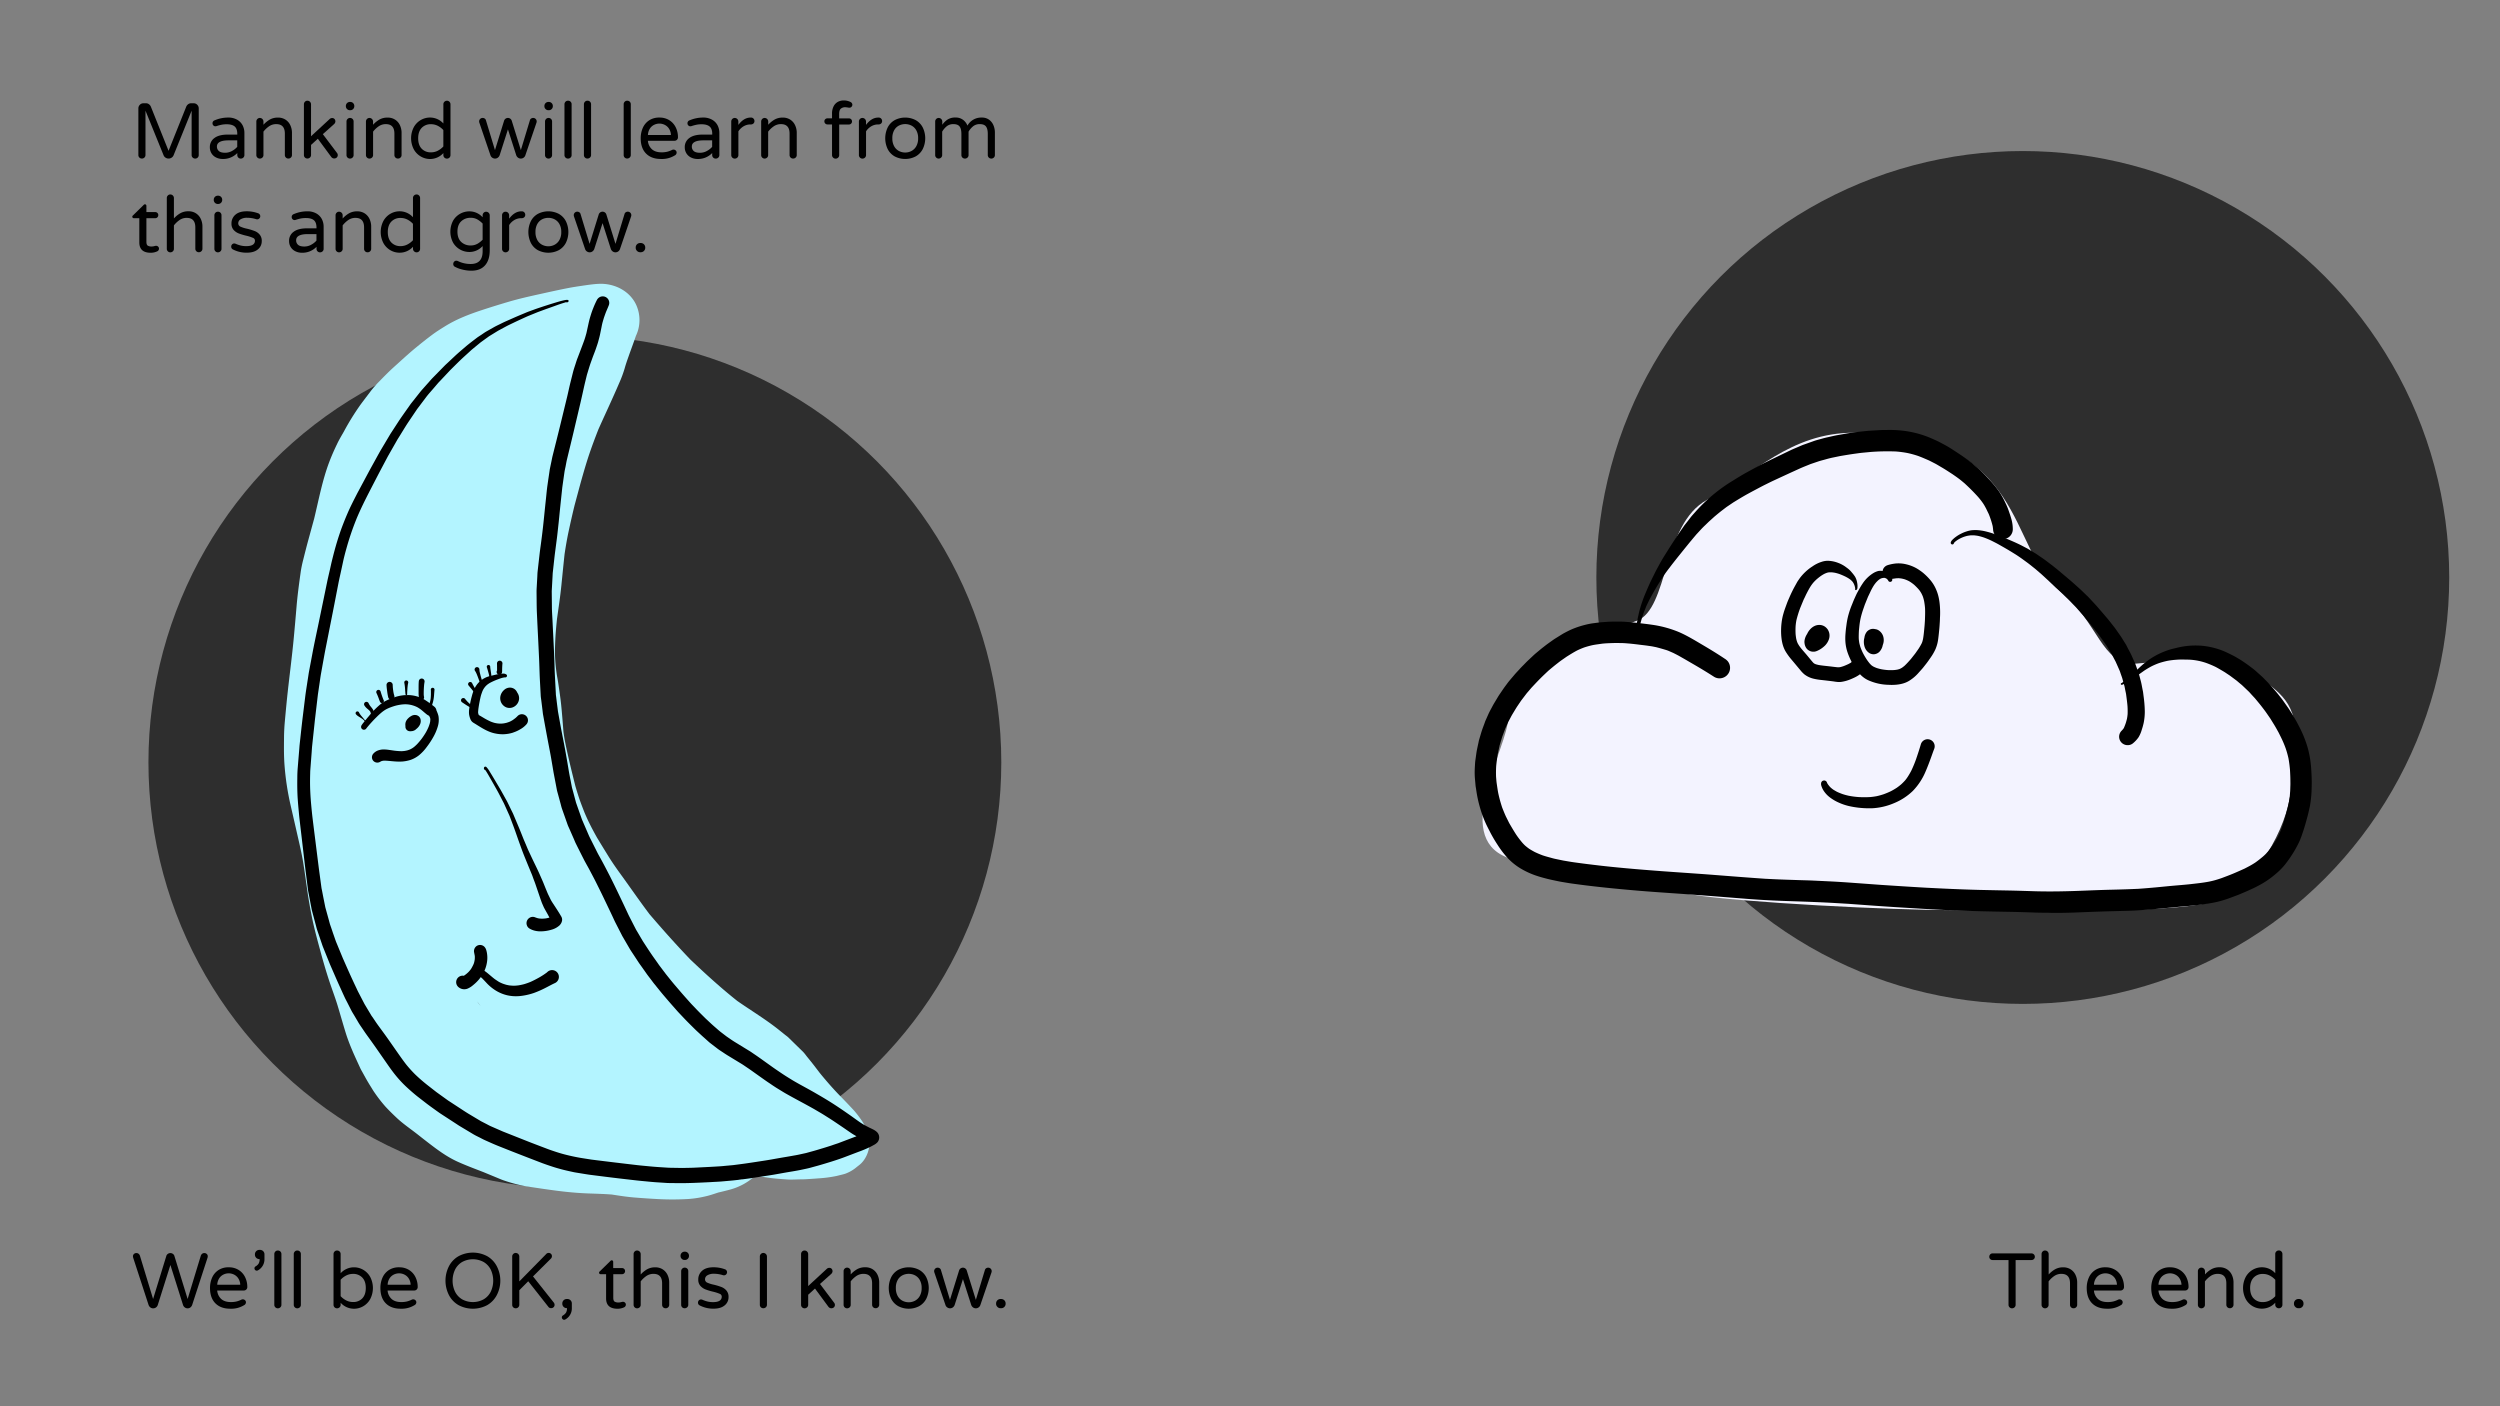 <svg id="Layer_1" data-name="Layer 1" xmlns="http://www.w3.org/2000/svg" viewBox="0 0 1920 1080"><rect x="0" y="0" width="1920" height="1080" fill="#808080" stroke="none"/><defs><style>.cls-1{fill:#1a1a1a;opacity:0.8;}.cls-2{fill:#f3f3ff;}.cls-3{fill:#b3f4ff;}</style></defs><circle class="cls-1" cx="1553.5" cy="443.5" r="327.5"/><path class="cls-2" d="M1158.28,551.18c0,23.17-43.85,90.84-.75,107.37C1184.33,668.82,1261,681,1299,687c39.83,6.25,153.88,12,201.28,12,50.88,0,148.1,2.65,190-4.49,38-6.45,63-53.14,68.09-80.81,11.22-60.6,2.72-73.07-14.22-86.79-43.4-35.17-62.1-20.2-104-17.21-25.92,1.85-29.13-33.1-57.62-55.37-41.15-32.18-24.69-122-158.62-122-49.23,0-76.52,31.8-113,51.62-34.42,18.71-29.27,83.92-53.87,92.79C1210.35,493.55,1158.28,526.94,1158.28,551.18Z"/><path d="M1583.13,701.07c6.36-.05,12.72-.34,19.06-.59q10.95-.45,21.91-.72l9.75-.26c3.29-.09,6.6-.23,9.88-.47s6.72-.46,10.08-.77l10.91-1q5.28-.51,10.58-1c2.92-.27,5.86-.48,8.78-.8l6.24-.68c1.58-.17,3.14-.46,4.71-.7,2.45-.37,4.86-.81,7.29-1.34a82,82,0,0,0,10.83-3.32l5.34-2c1.73-.65,3.42-1.42,5.12-2.13,1.24-.51,2.45-1.06,3.67-1.61,1.66-.76,3.33-1.49,5-2.35s3.56-1.83,5.28-2.85a65.78,65.78,0,0,0,9.45-6.68,53.61,53.61,0,0,0,7.73-7.63c1.14-1.45,2.22-2.89,3.29-4.39s2-3,3-4.55a83.47,83.47,0,0,0,5-9.23c.36-.74.63-1.55.94-2.31.23-.58.44-1.15.65-1.73.69-2,1.37-4,2-6,1-3.28,1.93-6.59,2.79-9.92.41-1.56.75-3.12,1.1-4.7.21-1,.47-1.94.62-2.9s.28-1.94.43-2.91a86.53,86.53,0,0,0,.79-10.42c.1-3.23.1-6.47-.07-9.7-.12-2.27-.22-4.55-.42-6.82a78.12,78.12,0,0,0-2.53-14.24,86.48,86.48,0,0,0-4.88-12.93c-.92-2-2-4-3-5.94-.68-1.33-1.45-2.61-2.2-3.9s-1.63-2.77-2.49-4.13c-1-1.53-1.91-3.1-3-4.58l-3.52-5c-.89-1.25-1.89-2.44-2.83-3.65s-1.8-2.27-2.76-3.37l-3.79-4.39c-1.29-1.49-2.71-2.86-4.08-4.27-.92-.94-1.81-1.9-2.79-2.77l-4.7-4.21c-1.36-1.22-2.86-2.28-4.31-3.39s-2.75-2-4.17-3c-1.26-.84-2.5-1.73-3.82-2.5-1.75-1-3.49-2.13-5.31-3-2.47-1.23-4.91-2.48-7.47-3.51a58.48,58.48,0,0,0-15.52-3.81,59.52,59.52,0,0,0-20.28,1.62l-2.82.67a53,53,0,0,0-7.14,2.39,56.09,56.09,0,0,0-13.71,8c-2.48,1.9-4.73,4.1-7,6.23l-4.34,4.09h0a86.8,86.8,0,0,1-6.78,5.48l-.24.13a.67.67,0,0,0-.07,1.32,1,1,0,0,0,.42,0,20.92,20.92,0,0,0,2.63-1.22,60.07,60.07,0,0,0,5.36-3.19c1.52-1,2.95-2.1,4.42-3.16s3.07-2.19,4.6-3.29c1.84-1.19,3.7-2.34,5.66-3.36a55.31,55.31,0,0,1,5.54-2.38c1.93-.64,3.87-1.18,5.86-1.63s4.23-.72,6.37-.93c1.43-.09,2.87-.23,4.3-.23,2.6,0,5.19,0,7.78.13a46.95,46.95,0,0,1,12.67,2.68c2.23.83,4.4,1.75,6.54,2.78,2.33,1.22,4.58,2.58,6.84,3.92.68.41,1.32.88,2,1.32l2.25,1.5,4.71,3.5c.87.64,1.67,1.39,2.5,2.08l2.07,1.71,5,4.76c.86.82,1.64,1.77,2.45,2.65l2.51,2.7c2.08,2.51,4.18,5,6.14,7.61,1,1.32,2,2.61,2.94,4l2.76,4c1.09,1.77,2.18,3.53,3.26,5.3s2.07,3.63,3.09,5.45c.62,1.23,1.23,2.46,1.84,3.69a80.07,80.07,0,0,1,3.62,8.54,70.83,70.83,0,0,1,2.1,7.54c.55,3,.91,5.92,1.17,8.91.14,2.65.29,5.3.3,7.95,0,1.28.06,2.56,0,3.84l-.15,4.57c-.11,1.28-.21,2.56-.31,3.84-.07.78-.24,1.56-.36,2.33s-.21,1.4-.31,2.1l-.89,4c-.36,1.66-.86,3.31-1.29,5-.78,3-1.72,5.92-2.63,8.86-.46,1.32-.92,2.63-1.45,3.93s-1.18,2.72-1.82,4.06-1.37,2.5-2.11,3.73-1.58,2.52-2.39,3.77l-1.76,2.47c-.6.86-1.29,1.67-2,2.49-.51.57-1,1.13-1.54,1.69s-1.31,1.26-2,1.87c-1.84,1.55-3.71,3.06-5.69,4.46a58.42,58.42,0,0,1-5,3c-1.11.58-2.22,1.16-3.32,1.75-3,1.34-5.9,2.66-8.89,3.91s-6,2.36-9,3.49c-1.61.55-3.22,1.07-4.86,1.54s-3.06.78-4.6,1.11c-4.86.93-9.79,1.44-14.71,2-4.5.49-9,.82-13.54,1.22-4.2.38-8.4.82-12.6,1.21-4.49.42-9,.78-13.51,1.11q-9.9.44-19.81.67c-7.05.16-14.1.43-21.15.71-13,.53-26.06.87-39.08.47-7-.22-14-.45-21-.58q-10.86-.2-21.73-.45c-13.73-.35-27.45-1-41.16-1.72-11.18-.64-22.35-1.37-33.53-2.11l-21.25-1.55c-6.25-.45-12.51-.88-18.77-1.18l-12.08-.58c-3.63-.17-7.28-.24-10.91-.36-6.47-.22-12.93-.4-19.39-.71l-6.77-.33c-13.54-.93-27.07-2-40.6-3.06-13-1-26-1.82-39-2.79s-25.78-2-38.65-3.33c-6.24-.63-12.48-1.38-18.7-2.15-3.2-.39-6.39-.84-9.59-1.27-2.85-.39-5.69-.92-8.52-1.39l-6.44-1.34c-1.38-.29-2.75-.73-4.12-1.09-1.71-.45-3.39-.94-5.07-1.49a66.24,66.24,0,0,1-6.33-2.67c-1.39-.74-2.76-1.52-4.1-2.36-1-.7-1.91-1.42-2.83-2.18s-1.65-1.58-2.43-2.42a73,73,0,0,1-4.51-5.86c-1.9-2.87-3.62-5.83-5.37-8.8-.48-.82-.87-1.69-1.3-2.53-.5-1-1-2-1.51-3-1.06-2.31-2-4.64-2.92-7a103.39,103.39,0,0,1-3-11c-.47-2.44-.8-4.9-1.17-7.36-.26-1.74-.36-3.51-.51-5.27-.1-2.66-.07-5.31.08-8,.26-3.06.74-6.1,1.17-9.15.47-2.15.92-4.3,1.39-6.45.22-1,.6-2,.89-3.06.38-1.29.77-2.58,1.15-3.88q1.1-3,2.21-5.94c.3-.81.71-1.6,1.06-2.4l1.39-3.13,2.18-4.14c.72-1.37,1.54-2.67,2.34-4s1.7-2.85,2.63-4.23l2.7-4,4.05-5.32c.55-.72,1.17-1.38,1.75-2.07s1.39-1.63,2.08-2.45c2.17-2.32,4.33-4.64,6.57-6.9s4.41-4.29,6.65-6.4c2.23-1.87,4.44-3.73,6.74-5.5,1.07-.83,2.13-1.68,3.24-2.45l3.93-2.74c2.71-1.69,5.39-3.38,8.22-4.86,1.7-.8,3.42-1.53,5.19-2.19a68.25,68.25,0,0,1,6.9-1.88c2.2-.4,4.41-.67,6.63-1,1.35-.18,2.72-.26,4.09-.35,2.07-.09,4.13-.18,6.19-.2,2.3,0,4.59,0,6.89.1,1.92.14,3.84.28,5.75.48,2.14.22,4.27.48,6.4.75s4.46.51,6.67.85c1.08.16,2.17.29,3.24.5l2.76.56c2.47.66,4.93,1.34,7.38,2.09l-.35-.13c.85.29,1.73.57,2.55.93l3.36,1.47c1,.51,2,1,3,1.53,1.43.72,2.8,1.56,4.19,2.34,2.68,1.5,5.31,3.09,8,4.63,5.5,3.18,10.94,6.47,16.29,9.92a7.93,7.93,0,0,0,6.22.81,8.07,8.07,0,0,0,4.25-12.73,9.19,9.19,0,0,0-2.31-2c-5.43-3.64-11-7.05-16.61-10.36-6-3.52-11.93-7.21-18.3-10a84,84,0,0,0-20.94-5.76c-3.2-.49-6.44-.84-9.66-1.23-3.43-.42-6.86-.73-10.31-1s-6.91-.22-10.37-.18c-1.84,0-3.72.11-5.56.26-1.59.13-3.21.18-4.8.39l-5,.65a57.55,57.55,0,0,0-6.24,1.29,66.28,66.28,0,0,0-7.29,2.3,53.71,53.71,0,0,0-5.91,2.63c-1.37.7-2.76,1.41-4.07,2.22l-4.94,3.07c-1.74,1.08-3.39,2.34-5.07,3.51-1.4,1-2.73,2-4.08,3.08-1.13.86-2.23,1.74-3.32,2.66-1.47,1.24-3,2.45-4.41,3.76l-4.25,4c-1.29,1.21-2.5,2.52-3.75,3.77-1,1-2,2-2.92,3.07-1.27,1.37-2.57,2.72-3.78,4.14l-3.76,4.43c-1.17,1.37-2.2,2.89-3.3,4.32-.87,1.16-1.68,2.35-2.49,3.55-1,1.5-2.09,3-3,4.49l-3,5c-.8,1.32-1.49,2.67-2.2,4s-1.56,2.85-2.22,4.33q-1.15,2.63-2.32,5.23c-.25.56-.43,1.17-.64,1.74l-1.2,3.23c-.57,1.53-1.09,3.06-1.55,4.62l-1.56,5.32c-.17.56-.26,1.17-.38,1.75l-.84,3.91c-.29,1.39-.58,2.78-.78,4.19-.27,2-.55,3.92-.82,5.88-.17,1.19-.22,2.4-.29,3.6s-.14,2.48-.18,3.73a55.86,55.86,0,0,0,.17,6.47l.48,5.38c.06.68.21,1.36.31,2l.51,3.39a92.76,92.76,0,0,0,2.36,10.67,89.48,89.48,0,0,0,4.66,12.94c1,2.2,2.14,4.33,3.23,6.48a106.23,106.23,0,0,0,5.61,9.62,74.27,74.27,0,0,0,7.66,10.16,47,47,0,0,0,11.2,8.9,62.11,62.11,0,0,0,11.49,5.11c2.37.8,4.75,1.44,7.17,2.07,3.23.85,6.49,1.49,9.76,2.17,1.76.37,3.53.63,5.3.93,1.48.24,3,.51,4.45.71q5.37.74,10.76,1.42c13.68,1.69,27.39,3,41.12,4.16,13.44,1.11,26.9,1.93,40.35,2.93,14.1,1,28.2,2.16,42.29,3.26q9.9.78,19.81,1.25c6.6.32,13.21.52,19.82.74,7,.24,14,.5,20.94.84,5.87.28,11.73.67,17.59,1,13.48,1,27,2,40.45,2.81s26.71,1.7,40.08,2.2c7,.26,14,.51,21,.69,7.29.19,14.57.31,21.86.44,6.86.12,13.72.37,20.58.59,3,.09,6.08.12,9.12.12C1576.08,701.14,1579.6,701.1,1583.13,701.07Z"/><path d="M1258,484a1.16,1.16,0,0,0,1.13-1.43v0s0-.11,0-.17,0-.22,0-.34.06-.46.11-.68c.43-1.93.93-3.85,1.48-5.75s1.26-4,2-6l.93-2.26c.31-.76.58-1.56.94-2.3.78-1.6,1.55-3.21,2.33-4.82,1.64-3,3.29-6,5-8.89s3.54-5.7,5.36-8.53,3.87-5.47,5.91-8.14,4.2-5.39,6.34-8.05q3.4-4.25,6.83-8.47c2.11-2.6,4.27-5.17,6.44-7.73l3.53-3.82c1-1.08,2-2.09,3.1-3.12s2.18-2.16,3.32-3.19l3.92-3.54c2.14-1.78,4.26-3.57,6.49-5.24,1.2-.9,2.36-1.86,3.61-2.69l4.45-3c3.75-2.29,7.49-4.6,11.35-6.7q6.07-3.3,12.2-6.48c2.55-1.26,5.1-2.54,7.68-3.74q5-2.32,10-4.63c3.17-1.46,6.35-2.9,9.52-4.35,2.79-1.27,5.68-2.36,8.51-3.53l5.9-2c1.74-.59,3.51-1,5.29-1.51s3.63-1,5.48-1.4l6.1-1.26c3.91-.66,7.81-1.32,11.74-1.85,1.78-.24,3.55-.51,5.34-.68l6.64-.63a171.19,171.19,0,0,1,19.22-.33,80.29,80.29,0,0,1,8.75,1.17,73.86,73.86,0,0,1,8,2.19c2.94,1.06,5.78,2.33,8.65,3.57l4.39,2.24c1.64.85,3.21,1.84,4.8,2.77,3,1.71,5.83,3.61,8.71,5.47,1.63,1.12,3.25,2.24,4.83,3.42s3.08,2.46,4.59,3.73c1.76,1.64,3.51,3.29,5.21,5s3.55,3.65,5.24,5.55c1.22,1.42,2.36,2.88,3.43,4.41s1.8,2.93,2.61,4.45c.52,1.07,1,2.14,1.55,3.21s1,2.32,1.41,3.47a65.88,65.88,0,0,1,2,6.6q.2,1.25.33,2.49a7.9,7.9,0,0,0,2.22,5.32,7.57,7.57,0,0,0,12.92-5.35,28.65,28.65,0,0,0-1-7.49c-.59-2.21-1.33-4.36-2.08-6.51a45.39,45.39,0,0,0-2-5l-1.56-3.24a58.12,58.12,0,0,0-4.41-7.45,81.45,81.45,0,0,0-7.42-8.87c-1.38-1.52-2.82-3-4.25-4.46s-2.9-2.86-4.42-4.18-3.17-2.79-4.83-4.09c-3.34-2.59-6.81-5-10.35-7.33-3.37-2.21-6.74-4.46-10.3-6.36-2-1.05-4-2.17-6-3.09-2.8-1.26-5.57-2.52-8.47-3.56a78.39,78.39,0,0,0-17.5-4.08,89.35,89.35,0,0,0-11.91-.53c-1.94,0-3.89,0-5.83.13l-7.24.42c-2.41.14-4.81.45-7.21.69-1.74.18-3.45.4-5.17.65s-3.71.48-5.55.8l-7.21,1.28c-2.36.42-4.69,1-7,1.51-1.67.36-3.29.76-4.93,1.22-2.25.63-4.54,1.18-6.74,2l-6.95,2.47c-1.66.59-3.25,1.31-4.86,2s-3.33,1.39-5,2.16q-6.22,3-12.42,6c-3.5,1.68-7,3.37-10.43,5.16-3.92,2.05-7.8,4.15-11.67,6.29-3.64,2-7.17,4.22-10.7,6.41a123.68,123.68,0,0,0-19.67,14.86,121.78,121.78,0,0,0-8.72,8.88c-1.35,1.55-2.79,3.05-4,4.68s-2.73,3.52-4.1,5.27c-.54.69-1,1.44-1.51,2.16l-2.34,3.33c-1.26,1.8-2.44,3.66-3.65,5.5q-3.15,4.75-6.18,9.61c-2.07,3.31-4.16,6.63-6,10.08-1.06,2-2.18,3.91-3.15,5.91s-2,4.06-3,6.09c-1.83,3.76-3.43,7.63-5.06,11.48a105.85,105.85,0,0,0-3.79,11.23c-.4,1.38-.67,2.8-1,4.19s-.56,2.64-.79,4a45.41,45.41,0,0,0-.73,4.77c-.07.95-.05,2.65,1.29,2.65Z"/><path d="M1638.06,570.9a23.19,23.19,0,0,0,4.32-4.64,23.51,23.51,0,0,0,2.56-6,47.54,47.54,0,0,0,1.41-5.1,43.73,43.73,0,0,0,.85-9.06,94.41,94.41,0,0,0-.91-11.27l-.39-3.08c-.11-.87-.33-1.74-.5-2.6-.4-2.08-.74-4.18-1.3-6.23-.61-2.23-1.12-4.5-1.9-6.68l-2.33-6.5c-.26-.71-.62-1.4-.93-2.1-.6-1.33-1.19-2.68-1.79-4-.85-1.91-1.89-3.74-2.87-5.58L1633,495.5c-.39-.74-.89-1.44-1.33-2.15-1.12-1.81-2.2-3.65-3.42-5.39l-3.89-5.51c-.52-.74-1.12-1.44-1.68-2.16l-2.47-3.15c-1.27-1.63-2.64-3.19-4-4.78-1.17-1.4-2.37-2.78-3.57-4.16s-2.51-2.93-3.83-4.35l-4.85-5.2c-.48-.51-1-1-1.52-1.47l-3.23-3.14c-1.3-1.26-2.65-2.46-4-3.67s-2.94-2.65-4.45-3.94q-5.09-4.35-10.23-8.64c-3.19-2.66-6.5-5.16-9.83-7.64-1.61-1.19-3.28-2.3-4.94-3.42-.82-.56-1.62-1.16-2.47-1.67l-2.7-1.64-2.93-1.77c-.74-.45-1.54-.83-2.31-1.24-1.89-1-3.76-2-5.69-2.89-3.87-1.82-7.81-3.46-11.77-5.07-1.86-.75-3.74-1.42-5.61-2.12a59.22,59.22,0,0,0-6.07-1.9,38.23,38.23,0,0,0-7.66-1.3,32.56,32.56,0,0,0-4.19.08,21.69,21.69,0,0,0-4.28,1,25.84,25.84,0,0,0-4,1.67,24.73,24.73,0,0,0-3.61,2.15,21.89,21.89,0,0,0-3.08,2.59,4.64,4.64,0,0,0-1.19,1.9,1.29,1.29,0,0,0,.87,1.58,1.26,1.26,0,0,0,1.53-.87s0,0,0-.06l0-.05.25-.36a.63.63,0,0,0-.1.12,7.1,7.1,0,0,1,.75-.8c.47-.39,1-.76,1.45-1.12a28.86,28.86,0,0,1,2.58-1.5,29.42,29.42,0,0,1,2.89-1.22c.79-.27,1.59-.5,2.41-.7,1-.19,2-.34,3-.43.66,0,1.3,0,2,0l-.27,0a31,31,0,0,1,3.72.47,40.22,40.22,0,0,1,4.74,1.37,61,61,0,0,1,5.65,2.41c1.77.91,3.57,1.78,5.3,2.76,2.18,1.23,4.36,2.47,6.51,3.73s4.06,2.45,6.08,3.7c1.72,1.06,3.38,2.22,5,3.35l4.48,3.26c1.24.91,2.43,1.88,3.62,2.83s2.28,1.78,3.37,2.73l4.07,3.52q7,6.46,14,13c2.39,2.27,4.74,4.58,7.1,6.88.87.85,1.69,1.74,2.53,2.61,1.07,1.12,2.19,2.19,3.22,3.34,1.73,2,3.46,3.94,5.2,5.9q4.79,5.81,9.49,11.68c2.87,3.6,5.48,7.38,8.1,11.16l3.84,6.26c.62,1,1.12,2.12,1.67,3.16l1.56,2.95c1,2.19,1.95,4.37,2.92,6.56.45,1,.77,2.15,1.15,3.21s.69,1.91,1,2.87l1.8,6.5c.18,1,.37,1.91.55,2.86s.51,2.2.65,3.3c.39,3,.82,6.06,1.06,9.11.11,1.95.15,3.89.07,5.84-.1,1.18-.26,2.34-.47,3.5-.24,1-.52,2-.82,3a43.88,43.88,0,0,1-1.58,4.13c0,.09-.1.19-.16.28-.27.36-.54.72-.83,1.07l-.76.81a6.48,6.48,0,0,0,3.7,11,8.29,8.29,0,0,0,.87.06A6.21,6.21,0,0,0,1638.06,570.9Z"/><circle class="cls-1" cx="441.5" cy="585.5" r="327.5"/><path d="M107.05,121a2.61,2.61,0,0,1-.78-1.92V83.27a3.86,3.86,0,0,1,1.14-2.79,3.71,3.71,0,0,1,2.76-1.17h2a3.64,3.64,0,0,1,2.19.72,4.41,4.41,0,0,1,1.47,1.8l13.62,34,13.62-34a4.41,4.41,0,0,1,1.47-1.8,3.64,3.64,0,0,1,2.19-.72h2a3.71,3.71,0,0,1,2.76,1.17,3.86,3.86,0,0,1,1.14,2.79v35.82a2.66,2.66,0,0,1-2.7,2.7,2.71,2.71,0,0,1-1.95-.78,2.56,2.56,0,0,1-.81-1.92V85l-13.86,34.26a4,4,0,0,1-1.53,1.83,4.21,4.21,0,0,1-4.62,0,4,4,0,0,1-1.53-1.83L111.73,85v34.08a2.56,2.56,0,0,1-.81,1.92,2.71,2.71,0,0,1-2,.78A2.61,2.61,0,0,1,107.05,121Z"/><path d="M166.06,121a8.52,8.52,0,0,1-3.57-3.15,8.68,8.68,0,0,1-1.32-4.77,8.41,8.41,0,0,1,3.51-7.08q3.51-2.64,10.29-2.64h7.26v-.48q0-4-1.95-5.7t-6.09-1.74a20.45,20.45,0,0,0-4.05.36,34,34,0,0,0-3.93,1.08,3.37,3.37,0,0,1-.78.12,2.13,2.13,0,0,1-1.56-.66,2.2,2.2,0,0,1-.66-1.62,2.31,2.31,0,0,1,1.56-2.28,26.39,26.39,0,0,1,10.38-2.16,13.55,13.55,0,0,1,7,1.68,10.56,10.56,0,0,1,4.2,4.35,12.65,12.65,0,0,1,1.35,5.79v17a2.56,2.56,0,0,1-.81,1.92,2.71,2.71,0,0,1-1.95.78,2.66,2.66,0,0,1-2.7-2.7v-1.56A15.07,15.07,0,0,1,171,122.09,11.15,11.15,0,0,1,166.06,121Zm12-5a14.18,14.18,0,0,0,4.14-3.21v-5h-6.54q-9.06,0-9.06,4.74A4.45,4.45,0,0,0,168.1,116q1.47,1.32,4.89,1.32A10.85,10.85,0,0,0,178.09,116Z"/><path d="M197.65,121a2.61,2.61,0,0,1-.78-1.92V93.35a2.71,2.71,0,0,1,.78-1.95,2.56,2.56,0,0,1,1.92-.81,2.77,2.77,0,0,1,2.76,2.76v2.46a19.94,19.94,0,0,1,4.92-4,12.42,12.42,0,0,1,6.24-1.5,10.37,10.37,0,0,1,5.73,1.56,10.14,10.14,0,0,1,3.72,4.26,13.6,13.6,0,0,1,1.29,5.94v17a2.56,2.56,0,0,1-.81,1.92,2.71,2.71,0,0,1-1.95.78,2.66,2.66,0,0,1-2.7-2.7V102.65q0-7.32-6.6-7.32a9.55,9.55,0,0,0-5.37,1.56,19.44,19.44,0,0,0-4.47,4.2v18a2.56,2.56,0,0,1-.81,1.92,2.71,2.71,0,0,1-2,.78A2.61,2.61,0,0,1,197.65,121Z"/><path d="M234.19,121a2.61,2.61,0,0,1-.78-1.92V80.15a2.71,2.71,0,0,1,.78-2,2.56,2.56,0,0,1,1.92-.81,2.77,2.77,0,0,1,2.76,2.76v24.54l14.28-13.2a2.76,2.76,0,0,1,1.8-.78,2.43,2.43,0,0,1,2,.78,2.87,2.87,0,0,1,.63,1.86,2.94,2.94,0,0,1-1,2l-8.64,7.74,10.86,14.4a2.63,2.63,0,0,1,.6,1.62,2.49,2.49,0,0,1-.78,1.92,2.81,2.81,0,0,1-2,.72,2.66,2.66,0,0,1-1.2-.3,3,3,0,0,1-1-.84l-10.32-14-5.22,4.74v7.74a2.56,2.56,0,0,1-.81,1.92,2.71,2.71,0,0,1-1.95.78A2.61,2.61,0,0,1,234.19,121Z"/><path d="M266.53,83.75a3,3,0,0,1-.9-2.16v-.24a3.07,3.07,0,0,1,3.06-3.06h.36a3.07,3.07,0,0,1,3.06,3.06v.24a3.07,3.07,0,0,1-3.06,3.06h-.36A3,3,0,0,1,266.53,83.75Zm.36,37.26a2.61,2.61,0,0,1-.78-1.92V93.35a2.71,2.71,0,0,1,.78-1.95,2.56,2.56,0,0,1,1.92-.81,2.67,2.67,0,0,1,2.76,2.76v25.74a2.56,2.56,0,0,1-.81,1.92,2.71,2.71,0,0,1-1.95.78A2.61,2.61,0,0,1,266.89,121Z"/><path d="M281.83,121a2.61,2.61,0,0,1-.78-1.92V93.35a2.71,2.71,0,0,1,.78-1.95,2.56,2.56,0,0,1,1.92-.81,2.77,2.77,0,0,1,2.76,2.76v2.46a19.94,19.94,0,0,1,4.92-4,12.42,12.42,0,0,1,6.24-1.5,10.37,10.37,0,0,1,5.73,1.56,10.14,10.14,0,0,1,3.72,4.26,13.6,13.6,0,0,1,1.29,5.94v17a2.56,2.56,0,0,1-.81,1.92,2.71,2.71,0,0,1-2,.78,2.66,2.66,0,0,1-2.7-2.7V102.65q0-7.32-6.6-7.32A9.55,9.55,0,0,0,291,96.89a19.44,19.44,0,0,0-4.47,4.2v18a2.56,2.56,0,0,1-.81,1.92,2.71,2.71,0,0,1-1.95.78A2.61,2.61,0,0,1,281.83,121Z"/><path d="M323.2,120.2a14.34,14.34,0,0,1-5.4-5.52,18.45,18.45,0,0,1,0-17,14.34,14.34,0,0,1,5.4-5.52,14.07,14.07,0,0,1,7.05-1.89,13.79,13.79,0,0,1,10.26,4.56V80.15a2.63,2.63,0,0,1,.81-2,2.71,2.71,0,0,1,1.95-.78,2.56,2.56,0,0,1,1.92.81,2.71,2.71,0,0,1,.78,2v38.94a2.66,2.66,0,0,1-2.7,2.7,2.71,2.71,0,0,1-1.95-.78,2.56,2.56,0,0,1-.81-1.92v-1.56a13.79,13.79,0,0,1-10.26,4.56A14.07,14.07,0,0,1,323.2,120.2Zm13-4.44a14.82,14.82,0,0,0,4.29-3.27V99.89a14.82,14.82,0,0,0-4.29-3.27A11.33,11.33,0,0,0,331,95.39a9.43,9.43,0,0,0-7.14,2.82q-2.7,2.82-2.7,8t2.7,8A9.43,9.43,0,0,0,331,117,11.33,11.33,0,0,0,336.22,115.76Z"/><path d="M378,121.07a3.66,3.66,0,0,1-1.32-1.8l-8.52-25a3.23,3.23,0,0,1-.18-1,2.66,2.66,0,0,1,2.7-2.7,2.74,2.74,0,0,1,1.53.45,2.21,2.21,0,0,1,.93,1.17l7,23.1,7-22.56a3.08,3.08,0,0,1,5.88,0l7,22.56,7-23.1a2.21,2.21,0,0,1,.93-1.17,2.74,2.74,0,0,1,1.53-.45,2.66,2.66,0,0,1,2.7,2.7,3.23,3.23,0,0,1-.18,1l-8.52,25a3.66,3.66,0,0,1-1.32,1.8,3.6,3.6,0,0,1-4.32,0,4,4,0,0,1-1.38-1.86l-6.36-19.86-6.36,19.86a4,4,0,0,1-1.38,1.86,3.6,3.6,0,0,1-4.32,0Z"/><path d="M419,83.75a3,3,0,0,1-.9-2.16v-.24a3.07,3.07,0,0,1,3.06-3.06h.36a3.07,3.07,0,0,1,3.06,3.06v.24a3.07,3.07,0,0,1-3.06,3.06h-.36A3,3,0,0,1,419,83.75Zm.36,37.26a2.61,2.61,0,0,1-.78-1.92V93.35a2.71,2.71,0,0,1,.78-1.95,2.56,2.56,0,0,1,1.92-.81A2.67,2.67,0,0,1,424,93.35v25.74a2.56,2.56,0,0,1-.81,1.92,2.71,2.71,0,0,1-2,.78A2.61,2.61,0,0,1,419.35,121Z"/><path d="M434.29,121a2.61,2.61,0,0,1-.78-1.92V80.15a2.71,2.71,0,0,1,.78-2,2.56,2.56,0,0,1,1.92-.81A2.67,2.67,0,0,1,439,80.15v38.94a2.56,2.56,0,0,1-.81,1.92,2.73,2.73,0,0,1-2,.78A2.61,2.61,0,0,1,434.29,121Z"/><path d="M449.23,121a2.61,2.61,0,0,1-.78-1.92V80.15a2.71,2.71,0,0,1,.78-2,2.55,2.55,0,0,1,1.92-.81,2.64,2.64,0,0,1,2,.78,2.69,2.69,0,0,1,.79,2v38.94a2.56,2.56,0,0,1-.81,1.92,2.73,2.73,0,0,1-2,.78A2.59,2.59,0,0,1,449.23,121Z"/><path d="M479.76,121a2.61,2.61,0,0,1-.78-1.92V80.15a2.71,2.71,0,0,1,.78-2,2.56,2.56,0,0,1,1.92-.81,2.68,2.68,0,0,1,2.77,2.76v38.94a2.57,2.57,0,0,1-.82,1.92,2.71,2.71,0,0,1-1.95.78A2.61,2.61,0,0,1,479.76,121Z"/><path d="M496.17,117.92q-4.11-4.17-4.11-11.73a19.56,19.56,0,0,1,1.56-7.86,13.36,13.36,0,0,1,4.8-5.82,13.79,13.79,0,0,1,8-2.22,14,14,0,0,1,7.68,2.07A13.39,13.39,0,0,1,519,97.88a17,17,0,0,1,1.68,7.53,2.62,2.62,0,0,1-2.76,2.7H497.58a9.87,9.87,0,0,0,3.12,6.54q2.64,2.34,7.38,2.34a18,18,0,0,0,4.41-.48,18.32,18.32,0,0,0,3.69-1.38,2.38,2.38,0,0,1,1.08-.24,2.41,2.41,0,0,1,1.68.66,2.18,2.18,0,0,1,.72,1.68,2.59,2.59,0,0,1-1.56,2.22,18.74,18.74,0,0,1-10.5,2.64Q500.28,122.09,496.17,117.92Zm19.11-14.25a9.61,9.61,0,0,0-1.53-4.92,8.26,8.26,0,0,0-3.33-2.91,9.15,9.15,0,0,0-8,0,8.06,8.06,0,0,0-3.3,2.91,9.79,9.79,0,0,0-1.5,4.92Z"/><path d="M530.79,121a8.52,8.52,0,0,1-3.57-3.15,8.68,8.68,0,0,1-1.32-4.77,8.41,8.41,0,0,1,3.51-7.08q3.51-2.64,10.29-2.64H547v-.48q0-4-2-5.7t-6.09-1.74a20.45,20.45,0,0,0-4,.36,34,34,0,0,0-3.93,1.08,3.37,3.37,0,0,1-.78.12,2.13,2.13,0,0,1-1.56-.66,2.2,2.2,0,0,1-.66-1.62,2.31,2.31,0,0,1,1.56-2.28,26.39,26.39,0,0,1,10.38-2.16,13.55,13.55,0,0,1,7,1.68,10.56,10.56,0,0,1,4.2,4.35,12.65,12.65,0,0,1,1.35,5.79v17a2.56,2.56,0,0,1-.81,1.92,2.71,2.71,0,0,1-2,.78,2.66,2.66,0,0,1-2.7-2.7v-1.56a15.07,15.07,0,0,1-11.28,4.56A11.15,11.15,0,0,1,530.79,121Zm12-5a14.18,14.18,0,0,0,4.14-3.21v-5h-6.54q-9.06,0-9.06,4.74a4.45,4.45,0,0,0,1.47,3.48q1.47,1.32,4.89,1.32A10.85,10.85,0,0,0,542.82,116Z"/><path d="M562.38,121a2.61,2.61,0,0,1-.78-1.92V93.35a2.71,2.71,0,0,1,.78-1.95,2.56,2.56,0,0,1,1.92-.81,2.77,2.77,0,0,1,2.76,2.76v2.58q4.2-5.64,9.42-5.64h.3a2.51,2.51,0,0,1,1.89.78,2.66,2.66,0,0,1,.75,1.92,2.42,2.42,0,0,1-.78,1.86,2.81,2.81,0,0,1-2,.72h-.3A10.23,10.23,0,0,0,571.08,97a12.16,12.16,0,0,0-4,3.87v18.24a2.56,2.56,0,0,1-.81,1.92,2.71,2.71,0,0,1-2,.78A2.61,2.61,0,0,1,562.38,121Z"/><path d="M585.36,121a2.61,2.61,0,0,1-.78-1.92V93.35a2.71,2.71,0,0,1,.78-1.95,2.56,2.56,0,0,1,1.92-.81A2.77,2.77,0,0,1,590,93.35v2.46a19.94,19.94,0,0,1,4.92-4,12.42,12.42,0,0,1,6.24-1.5,10.37,10.37,0,0,1,5.73,1.56,10.14,10.14,0,0,1,3.72,4.26,13.6,13.6,0,0,1,1.29,5.94v17a2.56,2.56,0,0,1-.81,1.92,2.71,2.71,0,0,1-2,.78,2.66,2.66,0,0,1-2.7-2.7V102.65q0-7.32-6.6-7.32a9.55,9.55,0,0,0-5.37,1.56,19.44,19.44,0,0,0-4.47,4.2v18a2.56,2.56,0,0,1-.81,1.92,2.71,2.71,0,0,1-2,.78A2.61,2.61,0,0,1,585.36,121Z"/><path d="M639.78,121a2.61,2.61,0,0,1-.78-1.92V95.57h-3.54a2.36,2.36,0,0,1-2.34-2.34,2.22,2.22,0,0,1,.69-1.68,2.3,2.3,0,0,1,1.65-.66H639V87.41a12,12,0,0,1,1.29-5.91,8,8,0,0,1,3.36-3.36,9.49,9.49,0,0,1,4.35-1,11.51,11.51,0,0,1,5.22,1.2,2.59,2.59,0,0,1,1,.87,2.14,2.14,0,0,1,.39,1.23,2.23,2.23,0,0,1-.66,1.59,2.09,2.09,0,0,1-1.56.69,5.69,5.69,0,0,1-1.38-.18q-1.44-.18-1.62-.18a5.26,5.26,0,0,0-3.69,1.14q-1.23,1.14-1.23,4.14v3.3H652a2.26,2.26,0,0,1,2.34,2.34,2.3,2.3,0,0,1-.66,1.65,2.22,2.22,0,0,1-1.68.69h-7.5v23.52a2.56,2.56,0,0,1-.81,1.92,2.71,2.71,0,0,1-1.95.78A2.61,2.61,0,0,1,639.78,121Z"/><path d="M660.42,121a2.61,2.61,0,0,1-.78-1.92V93.35a2.71,2.71,0,0,1,.78-1.95,2.56,2.56,0,0,1,1.92-.81,2.77,2.77,0,0,1,2.76,2.76v2.58q4.2-5.64,9.42-5.64h.3a2.51,2.51,0,0,1,1.89.78,2.66,2.66,0,0,1,.75,1.92,2.42,2.42,0,0,1-.78,1.86,2.81,2.81,0,0,1-2,.72h-.3A10.23,10.23,0,0,0,669.12,97a12.16,12.16,0,0,0-4,3.87v18.24a2.56,2.56,0,0,1-.81,1.92,2.71,2.71,0,0,1-1.95.78A2.61,2.61,0,0,1,660.42,121Z"/><path d="M687.12,120.11a13.46,13.46,0,0,1-5.37-5.61,19.21,19.21,0,0,1,0-16.62,13.46,13.46,0,0,1,5.37-5.61,17.44,17.44,0,0,1,16.14,0,13.65,13.65,0,0,1,5.4,5.61,18.94,18.94,0,0,1,0,16.62,13.65,13.65,0,0,1-5.4,5.61,17.44,17.44,0,0,1-16.14,0ZM699.93,116a9.16,9.16,0,0,0,3.72-3.6,12,12,0,0,0,1.47-6.24,11.88,11.88,0,0,0-1.47-6.18,9,9,0,0,0-3.72-3.57,10.52,10.52,0,0,0-4.71-1.11,10.64,10.64,0,0,0-4.77,1.11,8.78,8.78,0,0,0-3.69,3.57,12.08,12.08,0,0,0-1.44,6.18,12.21,12.21,0,0,0,1.44,6.24,9,9,0,0,0,3.69,3.6,10.41,10.41,0,0,0,4.77,1.14A10.29,10.29,0,0,0,699.93,116Z"/><path d="M719,121a2.61,2.61,0,0,1-.78-1.92V93.35A2.71,2.71,0,0,1,719,91.4a2.56,2.56,0,0,1,1.92-.81,2.77,2.77,0,0,1,2.76,2.76v2.46a15,15,0,0,1,4.05-4,11,11,0,0,1,6.15-1.56,9.33,9.33,0,0,1,5.76,1.8A10,10,0,0,1,743,96.47a12.09,12.09,0,0,1,11-6.18A9.11,9.11,0,0,1,759.69,92,10,10,0,0,1,763,96.29a14.44,14.44,0,0,1,1.08,5.52v17.28a2.56,2.56,0,0,1-.81,1.92,2.71,2.71,0,0,1-1.95.78,2.66,2.66,0,0,1-2.7-2.7v-16.2q0-3.9-1.38-5.73t-4.74-1.83a7.92,7.92,0,0,0-5.07,1.59,15.38,15.38,0,0,0-3.57,4.17v18a2.56,2.56,0,0,1-.81,1.92,2.71,2.71,0,0,1-2,.78,2.66,2.66,0,0,1-2.7-2.7v-16.2q0-3.9-1.38-5.73t-4.74-1.83a7.92,7.92,0,0,0-5.07,1.59,15.38,15.38,0,0,0-3.57,4.17v18a2.56,2.56,0,0,1-.81,1.92,2.71,2.71,0,0,1-2,.78A2.61,2.61,0,0,1,719,121Z"/><path d="M107,186.17v-18.6h-4.26a1.13,1.13,0,0,1-1.14-1.14,1.25,1.25,0,0,1,.54-1l8.16-8a1.51,1.51,0,0,1,1-.54,1.06,1.06,0,0,1,.81.36,1.2,1.2,0,0,1,.33.84v4.8h6.78a2.26,2.26,0,0,1,2.34,2.34,2.3,2.3,0,0,1-.66,1.65,2.22,2.22,0,0,1-1.68.69h-6.78v18.12q0,2.34,1.11,3a5.59,5.59,0,0,0,2.79.63,8.32,8.32,0,0,0,2.4-.36l.51-.12a3.27,3.27,0,0,1,.69-.06,2.11,2.11,0,0,1,1.5.63,2,2,0,0,1,.66,1.53,2.27,2.27,0,0,1-1.38,2.1,11.74,11.74,0,0,1-5,1.08Q107,194.09,107,186.17Z"/><path d="M128.89,193a2.61,2.61,0,0,1-.78-1.92V152.15a2.71,2.71,0,0,1,.78-2,2.56,2.56,0,0,1,1.92-.81,2.77,2.77,0,0,1,2.76,2.76v15.66a19.94,19.94,0,0,1,4.92-4,12.42,12.42,0,0,1,6.24-1.5,10.37,10.37,0,0,1,5.73,1.56,10.14,10.14,0,0,1,3.72,4.26,13.6,13.6,0,0,1,1.29,5.94v17a2.56,2.56,0,0,1-.81,1.92,2.71,2.71,0,0,1-1.95.78,2.66,2.66,0,0,1-2.7-2.7V174.65q0-7.32-6.6-7.32a9.55,9.55,0,0,0-5.37,1.56,19.44,19.44,0,0,0-4.47,4.2v18a2.56,2.56,0,0,1-.81,1.92,2.71,2.71,0,0,1-1.95.78A2.61,2.61,0,0,1,128.89,193Z"/><path d="M165.07,155.75a3,3,0,0,1-.9-2.16v-.24a3.07,3.07,0,0,1,3.06-3.06h.36a3.07,3.07,0,0,1,3.06,3.06v.24a3.07,3.07,0,0,1-3.06,3.06h-.36A3,3,0,0,1,165.07,155.75Zm.36,37.26a2.61,2.61,0,0,1-.78-1.92V165.35a2.71,2.71,0,0,1,.78-1.95,2.56,2.56,0,0,1,1.92-.81,2.67,2.67,0,0,1,2.76,2.76v25.74a2.56,2.56,0,0,1-.81,1.92,2.71,2.71,0,0,1-2,.78A2.61,2.61,0,0,1,165.43,193Z"/><path d="M178.57,191.39a2.29,2.29,0,0,1-1-2,2.41,2.41,0,0,1,.66-1.68,2.18,2.18,0,0,1,1.68-.72,2.64,2.64,0,0,1,1.08.24,24.25,24.25,0,0,0,3.84,1.32,17.85,17.85,0,0,0,4.32.48q6.66,0,6.66-4.26a2.27,2.27,0,0,0-1.53-2.1,31.33,31.33,0,0,0-5-1.62,45.27,45.27,0,0,1-5.85-1.74,10.29,10.29,0,0,1-4-2.73,6.94,6.94,0,0,1-1.65-4.83,8.65,8.65,0,0,1,3-6.84q3-2.64,8.67-2.64a25,25,0,0,1,8.7,1.5,2.25,2.25,0,0,1,1.29.9,2.41,2.41,0,0,1,.45,1.38,2.35,2.35,0,0,1-.69,1.68,2.27,2.27,0,0,1-1.71.72,3.37,3.37,0,0,1-.78-.12,23,23,0,0,0-6.84-1.08,9.37,9.37,0,0,0-5.07,1.17,3.49,3.49,0,0,0-1.83,3,2.77,2.77,0,0,0,1.68,2.64,24,24,0,0,0,5.22,1.62,50,50,0,0,1,5.76,1.77,9.52,9.52,0,0,1,3.81,2.73,7.41,7.41,0,0,1,1.59,5,7.93,7.93,0,0,1-3,6.36q-3,2.52-8.55,2.52A22.32,22.32,0,0,1,178.57,191.39Z"/><path d="M226.9,193a8.52,8.52,0,0,1-3.57-3.15,8.68,8.68,0,0,1-1.32-4.77,8.41,8.41,0,0,1,3.51-7.08q3.51-2.64,10.29-2.64h7.26v-.48q0-4-1.95-5.7T235,167.45a20.45,20.45,0,0,0-4.05.36,34,34,0,0,0-3.93,1.08,3.37,3.37,0,0,1-.78.12,2.13,2.13,0,0,1-1.56-.66,2.2,2.2,0,0,1-.66-1.62,2.31,2.31,0,0,1,1.56-2.28A26.39,26.39,0,0,1,236,162.29a13.55,13.55,0,0,1,7,1.68,10.56,10.56,0,0,1,4.2,4.35,12.65,12.65,0,0,1,1.35,5.79v17a2.56,2.56,0,0,1-.81,1.92,2.71,2.71,0,0,1-1.95.78,2.66,2.66,0,0,1-2.7-2.7v-1.56a15.07,15.07,0,0,1-11.28,4.56A11.15,11.15,0,0,1,226.9,193Zm12-5a14.18,14.18,0,0,0,4.14-3.21v-5h-6.54q-9.06,0-9.06,4.74a4.45,4.45,0,0,0,1.47,3.48q1.47,1.32,4.89,1.32A10.85,10.85,0,0,0,238.93,188Z"/><path d="M258.49,193a2.61,2.61,0,0,1-.78-1.92V165.35a2.71,2.71,0,0,1,.78-1.95,2.56,2.56,0,0,1,1.92-.81,2.77,2.77,0,0,1,2.76,2.76v2.46a19.94,19.94,0,0,1,4.92-4,12.42,12.42,0,0,1,6.24-1.5,10.37,10.37,0,0,1,5.73,1.56,10.14,10.14,0,0,1,3.72,4.26,13.6,13.6,0,0,1,1.29,5.94v17a2.56,2.56,0,0,1-.81,1.92,2.71,2.71,0,0,1-1.95.78,2.66,2.66,0,0,1-2.7-2.7V174.65q0-7.32-6.6-7.32a9.55,9.55,0,0,0-5.37,1.56,19.44,19.44,0,0,0-4.47,4.2v18a2.56,2.56,0,0,1-.81,1.92,2.71,2.71,0,0,1-1.95.78A2.61,2.61,0,0,1,258.49,193Z"/><path d="M299.86,192.2a14.34,14.34,0,0,1-5.4-5.52,18.45,18.45,0,0,1,0-17,14.34,14.34,0,0,1,5.4-5.52,14.07,14.07,0,0,1,7.05-1.89,13.79,13.79,0,0,1,10.26,4.56v-14.7a2.63,2.63,0,0,1,.81-2,2.71,2.71,0,0,1,1.95-.78,2.56,2.56,0,0,1,1.92.81,2.71,2.71,0,0,1,.78,2v38.94a2.66,2.66,0,0,1-2.7,2.7A2.71,2.71,0,0,1,318,193a2.56,2.56,0,0,1-.81-1.92v-1.56a13.79,13.79,0,0,1-10.26,4.56A14.07,14.07,0,0,1,299.86,192.2Zm13-4.44a14.82,14.82,0,0,0,4.29-3.27v-12.6a14.82,14.82,0,0,0-4.29-3.27,11.33,11.33,0,0,0-5.19-1.23,9.43,9.43,0,0,0-7.14,2.82q-2.7,2.82-2.7,8t2.7,8a9.43,9.43,0,0,0,7.14,2.82A11.33,11.33,0,0,0,312.88,187.76Z"/><path d="M355,207a23,23,0,0,1-5.82-2.22,2.28,2.28,0,0,1-1.08-2.1,2.46,2.46,0,0,1,.69-1.71,2.23,2.23,0,0,1,1.71-.75,3,3,0,0,1,1.08.24,21.83,21.83,0,0,0,9.9,2.28q9.18,0,9.18-9.78v-4a13.54,13.54,0,0,1-10.26,4.56,14.46,14.46,0,0,1-6.87-1.77,14.3,14.3,0,0,1-5.49-5.28,18,18,0,0,1,0-17.1,14.3,14.3,0,0,1,5.49-5.28,14.46,14.46,0,0,1,6.87-1.77,13.54,13.54,0,0,1,10.26,4.56v-1.5a2.71,2.71,0,0,1,.78-1.95,2.56,2.56,0,0,1,1.92-.81,2.77,2.77,0,0,1,2.76,2.76v26.82q0,7.56-3.66,11.64T362,207.89A28.4,28.4,0,0,1,355,207Zm11.52-19.68a18,18,0,0,0,4.14-3.24V171.71a18,18,0,0,0-4.14-3.24,10.08,10.08,0,0,0-5-1.2,10.19,10.19,0,0,0-7.35,2.73q-2.85,2.73-2.85,7.89t2.85,7.89a10.19,10.19,0,0,0,7.35,2.73A10.08,10.08,0,0,0,366.49,187.31Z"/><path d="M386.35,193a2.61,2.61,0,0,1-.78-1.92V165.35a2.71,2.71,0,0,1,.78-1.95,2.56,2.56,0,0,1,1.92-.81,2.77,2.77,0,0,1,2.76,2.76v2.58q4.2-5.64,9.42-5.64h.3a2.51,2.51,0,0,1,1.89.78,2.66,2.66,0,0,1,.75,1.92,2.42,2.42,0,0,1-.78,1.86,2.81,2.81,0,0,1-2,.72h-.3a10.23,10.23,0,0,0-5.28,1.41,12.16,12.16,0,0,0-4,3.87v18.24a2.56,2.56,0,0,1-.81,1.92,2.71,2.71,0,0,1-2,.78A2.61,2.61,0,0,1,386.35,193Z"/><path d="M413.05,192.11a13.46,13.46,0,0,1-5.37-5.61,19.21,19.21,0,0,1,0-16.62,13.46,13.46,0,0,1,5.37-5.61,17.44,17.44,0,0,1,16.14,0,13.65,13.65,0,0,1,5.4,5.61,18.94,18.94,0,0,1,0,16.62,13.65,13.65,0,0,1-5.4,5.61,17.44,17.44,0,0,1-16.14,0ZM425.86,188a9.16,9.16,0,0,0,3.72-3.6,12,12,0,0,0,1.47-6.24,11.88,11.88,0,0,0-1.47-6.18,9,9,0,0,0-3.72-3.57,10.52,10.52,0,0,0-4.71-1.11,10.64,10.64,0,0,0-4.77,1.11,8.78,8.78,0,0,0-3.69,3.57,12.08,12.08,0,0,0-1.44,6.18,12.21,12.21,0,0,0,1.44,6.24,9,9,0,0,0,3.69,3.6,10.41,10.41,0,0,0,4.77,1.14A10.29,10.29,0,0,0,425.86,188Z"/><path d="M450.67,193.07a3.66,3.66,0,0,1-1.32-1.8l-8.52-25a3.23,3.23,0,0,1-.18-1,2.66,2.66,0,0,1,2.7-2.7,2.74,2.74,0,0,1,1.53.45,2.21,2.21,0,0,1,.93,1.17l7,23.1,7-22.56a3.08,3.08,0,0,1,5.88,0l7,22.56,7-23.1a2.21,2.21,0,0,1,.93-1.17,2.74,2.74,0,0,1,1.53-.45,2.66,2.66,0,0,1,2.7,2.7,3.23,3.23,0,0,1-.18,1l-8.52,25a3.66,3.66,0,0,1-1.32,1.8,3.6,3.6,0,0,1-4.32,0,4,4,0,0,1-1.38-1.86l-6.36-19.86-6.36,19.86a4.08,4.08,0,0,1-1.38,1.86,3.6,3.6,0,0,1-4.32,0Z"/><path d="M489.22,192.68a3.23,3.23,0,0,1-1-2.37V190a3.38,3.38,0,0,1,3.36-3.36h.6a3.38,3.38,0,0,1,3.36,3.36v.36a3.38,3.38,0,0,1-3.36,3.36h-.6A3.23,3.23,0,0,1,489.22,192.68Z"/><path d="M115.48,1004.1a4.21,4.21,0,0,1-1.41-2L102.31,966a4.2,4.2,0,0,1-.18-1,2.37,2.37,0,0,1,.69-1.89,2.64,2.64,0,0,1,2-.75,2.54,2.54,0,0,1,1.68.6,3.23,3.23,0,0,1,1,1.56l10.08,33.12,10.14-33a3,3,0,0,1,1.17-1.65,3.33,3.33,0,0,1,3.9,0,3,3,0,0,1,1.17,1.65l10.14,33,10.08-33.12a3.23,3.23,0,0,1,1-1.56,2.54,2.54,0,0,1,1.68-.6,2.64,2.64,0,0,1,2,.75,2.37,2.37,0,0,1,.69,1.89,4.2,4.2,0,0,1-.18,1l-11.76,36.12a4.21,4.21,0,0,1-1.41,2,3.48,3.48,0,0,1-2.13.69,3.54,3.54,0,0,1-2.19-.75,3.73,3.73,0,0,1-1.35-1.95l-9.66-30.6-9.66,30.6a3.73,3.73,0,0,1-1.35,1.95,3.54,3.54,0,0,1-2.19.75A3.48,3.48,0,0,1,115.48,1004.1Z"/><path d="M165.4,1000.92q-4.11-4.17-4.11-11.73a19.56,19.56,0,0,1,1.56-7.86,13.36,13.36,0,0,1,4.8-5.82,13.79,13.79,0,0,1,8-2.22,14,14,0,0,1,7.68,2.07,13.39,13.39,0,0,1,4.92,5.52,17,17,0,0,1,1.68,7.53,2.62,2.62,0,0,1-2.76,2.7H166.81a9.87,9.87,0,0,0,3.12,6.54q2.64,2.34,7.38,2.34a18,18,0,0,0,4.41-.48,18.32,18.32,0,0,0,3.69-1.38,2.38,2.38,0,0,1,1.08-.24,2.41,2.41,0,0,1,1.68.66,2.18,2.18,0,0,1,.72,1.68,2.59,2.59,0,0,1-1.56,2.22,18.74,18.74,0,0,1-10.5,2.64Q169.51,1005.09,165.4,1000.92Zm19.11-14.25a9.61,9.61,0,0,0-1.53-4.92,8.26,8.26,0,0,0-3.33-2.91,9.15,9.15,0,0,0-8,0,8.06,8.06,0,0,0-3.3,2.91,9.79,9.79,0,0,0-1.5,4.92Z"/><path d="M195.94,975.33a1.78,1.78,0,0,1-.51-1.26,1.67,1.67,0,0,1,.9-1.5,6.85,6.85,0,0,0,2.28-2.1,6.41,6.41,0,0,0,.78-3.48h-.24a3.38,3.38,0,0,1-3.36-3.36v-.36a3.38,3.38,0,0,1,3.36-3.36h.6a3.38,3.38,0,0,1,3.36,3.36v3.54a9.65,9.65,0,0,1-4.92,8.76,1.89,1.89,0,0,1-1,.3A1.63,1.63,0,0,1,195.94,975.33Z"/><path d="M211.45,1004a2.61,2.61,0,0,1-.78-1.92V963.15a2.71,2.71,0,0,1,.78-1.95,2.56,2.56,0,0,1,1.92-.81,2.67,2.67,0,0,1,2.76,2.76v38.94a2.56,2.56,0,0,1-.81,1.92,2.71,2.71,0,0,1-1.95.78A2.61,2.61,0,0,1,211.45,1004Z"/><path d="M226.39,1004a2.61,2.61,0,0,1-.78-1.92V963.15a2.71,2.71,0,0,1,.78-1.95,2.56,2.56,0,0,1,1.92-.81,2.67,2.67,0,0,1,2.76,2.76v38.94a2.56,2.56,0,0,1-.81,1.92,2.71,2.71,0,0,1-1.95.78A2.61,2.61,0,0,1,226.39,1004Z"/><path d="M261.61,1000.53v1.56a2.56,2.56,0,0,1-.81,1.92,2.71,2.71,0,0,1-1.95.78,2.66,2.66,0,0,1-2.7-2.7V963.15a2.71,2.71,0,0,1,.78-1.95,2.56,2.56,0,0,1,1.92-.81,2.67,2.67,0,0,1,2.76,2.76v14.7a13.79,13.79,0,0,1,10.26-4.56,14.07,14.07,0,0,1,7.05,1.89,14.34,14.34,0,0,1,5.4,5.52,18.45,18.45,0,0,1,0,17,14.34,14.34,0,0,1-5.4,5.52,14.07,14.07,0,0,1-7.05,1.89A13.79,13.79,0,0,1,261.61,1000.53Zm16.62-3.36q2.7-2.82,2.7-8t-2.7-8a9.43,9.43,0,0,0-7.14-2.82,11.33,11.33,0,0,0-5.19,1.23,14.82,14.82,0,0,0-4.29,3.27v12.6a14.82,14.82,0,0,0,4.29,3.27,11.33,11.33,0,0,0,5.19,1.23A9.43,9.43,0,0,0,278.23,997.17Z"/><path d="M296.26,1000.92q-4.11-4.17-4.11-11.73a19.56,19.56,0,0,1,1.56-7.86,13.36,13.36,0,0,1,4.8-5.82,13.79,13.79,0,0,1,8-2.22,14,14,0,0,1,7.68,2.07,13.39,13.39,0,0,1,4.92,5.52,17,17,0,0,1,1.68,7.53,2.62,2.62,0,0,1-2.76,2.7H297.67a9.87,9.87,0,0,0,3.12,6.54q2.64,2.34,7.38,2.34a18,18,0,0,0,4.41-.48,18.32,18.32,0,0,0,3.69-1.38,2.38,2.38,0,0,1,1.08-.24,2.41,2.41,0,0,1,1.68.66,2.18,2.18,0,0,1,.72,1.68,2.59,2.59,0,0,1-1.56,2.22,18.74,18.74,0,0,1-10.5,2.64Q300.37,1005.09,296.26,1000.92Zm19.11-14.25a9.61,9.61,0,0,0-1.53-4.92,8.26,8.26,0,0,0-3.33-2.91,9.15,9.15,0,0,0-8,0,8.06,8.06,0,0,0-3.3,2.91,9.79,9.79,0,0,0-1.5,4.92Z"/><path d="M352.15,1002.33a18.84,18.84,0,0,1-7.32-7.62,24.41,24.41,0,0,1,0-22.32,18.84,18.84,0,0,1,7.32-7.62,23.4,23.4,0,0,1,22.05,0,19.12,19.12,0,0,1,7.32,7.65,24.05,24.05,0,0,1,0,22.26,19.12,19.12,0,0,1-7.32,7.65,23.4,23.4,0,0,1-22.05,0Zm19.38-4.5a14.19,14.19,0,0,0,5.4-5.88,19.9,19.9,0,0,0,0-16.8,14.19,14.19,0,0,0-5.4-5.88,17.24,17.24,0,0,0-16.71,0,14.25,14.25,0,0,0-5.37,5.88,19.9,19.9,0,0,0,0,16.8,14.25,14.25,0,0,0,5.37,5.88,17.24,17.24,0,0,0,16.71,0Z"/><path d="M394.15,1004a2.57,2.57,0,0,1-.78-1.92v-37a2.67,2.67,0,0,1,.78-2,2.56,2.56,0,0,1,1.92-.81,2.77,2.77,0,0,1,2.76,2.76v19.08l20.52-20.88a2.61,2.61,0,0,1,2-1,2.53,2.53,0,0,1,1.77.69,2.23,2.23,0,0,1,.75,1.71,2.52,2.52,0,0,1-.66,1.86l-13.86,13.8,15.9,20a2.79,2.79,0,0,1,.66,1.74,2.34,2.34,0,0,1-.72,1.86,2.61,2.61,0,0,1-1.92.78,2.5,2.5,0,0,1-2.16-1.08L405.67,984l-6.84,6.9v11.22A2.56,2.56,0,0,1,398,1004a2.71,2.71,0,0,1-1.95.78A2.61,2.61,0,0,1,394.15,1004Z"/><path d="M432,1013a1.78,1.78,0,0,1-.51-1.26,1.67,1.67,0,0,1,.9-1.5,7,7,0,0,0,2.28-2.1,6.5,6.5,0,0,0,.78-3.48h-.24a3.38,3.38,0,0,1-3.36-3.36V1001a3.38,3.38,0,0,1,3.36-3.36h.6a3.38,3.38,0,0,1,3.36,3.36v3.54a9.67,9.67,0,0,1-4.92,8.76,1.94,1.94,0,0,1-1,.3A1.63,1.63,0,0,1,432,1013Z"/><path d="M465.48,997.17v-18.6h-4.26a1.14,1.14,0,0,1-1.14-1.14,1.25,1.25,0,0,1,.54-1l8.17-8a1.48,1.48,0,0,1,1-.54,1.09,1.09,0,0,1,.82.36,1.25,1.25,0,0,1,.33.84v4.8h6.77a2.26,2.26,0,0,1,2.34,2.34,2.3,2.3,0,0,1-.66,1.65,2.22,2.22,0,0,1-1.68.69H471v18.12c0,1.56.36,2.55,1.1,3a5.59,5.59,0,0,0,2.79.63,8.32,8.32,0,0,0,2.4-.36l.51-.12a3.37,3.37,0,0,1,.7-.06,2.15,2.15,0,0,1,1.5.63,2.07,2.07,0,0,1,.66,1.53,2.28,2.28,0,0,1-1.39,2.1,11.71,11.71,0,0,1-5,1.08Q465.48,1005.09,465.48,997.17Z"/><path d="M487.38,1004a2.61,2.61,0,0,1-.78-1.92V963.15a2.71,2.71,0,0,1,.78-1.95,2.56,2.56,0,0,1,1.92-.81,2.77,2.77,0,0,1,2.76,2.76v15.66a19.94,19.94,0,0,1,4.92-4,12.42,12.42,0,0,1,6.24-1.5,10.37,10.37,0,0,1,5.73,1.56,10.14,10.14,0,0,1,3.72,4.26,13.6,13.6,0,0,1,1.29,5.94v17a2.56,2.56,0,0,1-.81,1.92,2.71,2.71,0,0,1-1.95.78,2.66,2.66,0,0,1-2.7-2.7V985.65q0-7.32-6.6-7.32a9.55,9.55,0,0,0-5.37,1.56,19.44,19.44,0,0,0-4.47,4.2v18a2.56,2.56,0,0,1-.81,1.92,2.71,2.71,0,0,1-1.95.78A2.61,2.61,0,0,1,487.38,1004Z"/><path d="M523.56,966.75a3,3,0,0,1-.9-2.16v-.24a3.07,3.07,0,0,1,3.06-3.06h.36a3.07,3.07,0,0,1,3.06,3.06v.24a3.07,3.07,0,0,1-3.06,3.06h-.36A3,3,0,0,1,523.56,966.75Zm.36,37.26a2.61,2.61,0,0,1-.78-1.92V976.35a2.71,2.71,0,0,1,.78-2,2.56,2.56,0,0,1,1.92-.81,2.67,2.67,0,0,1,2.76,2.76v25.74a2.56,2.56,0,0,1-.81,1.92,2.71,2.71,0,0,1-1.95.78A2.61,2.61,0,0,1,523.92,1004Z"/><path d="M537.06,1002.39a2.29,2.29,0,0,1-1-2,2.41,2.41,0,0,1,.66-1.68,2.18,2.18,0,0,1,1.68-.72,2.64,2.64,0,0,1,1.08.24,24.25,24.25,0,0,0,3.84,1.32,17.85,17.85,0,0,0,4.32.48q6.66,0,6.66-4.26a2.27,2.27,0,0,0-1.53-2.1,31.33,31.33,0,0,0-5-1.62,45.27,45.27,0,0,1-5.85-1.74,10.29,10.29,0,0,1-4-2.73,6.94,6.94,0,0,1-1.65-4.83,8.65,8.65,0,0,1,3-6.84q3-2.64,8.67-2.64a25,25,0,0,1,8.7,1.5,2.25,2.25,0,0,1,1.29.9,2.41,2.41,0,0,1,.45,1.38,2.35,2.35,0,0,1-.69,1.68,2.27,2.27,0,0,1-1.71.72,3.37,3.37,0,0,1-.78-.12,23,23,0,0,0-6.84-1.08,9.37,9.37,0,0,0-5.07,1.17,3.49,3.49,0,0,0-1.83,3,2.77,2.77,0,0,0,1.68,2.64,24,24,0,0,0,5.22,1.62,50,50,0,0,1,5.76,1.77,9.52,9.52,0,0,1,3.81,2.73,7.41,7.41,0,0,1,1.59,5,7.93,7.93,0,0,1-3,6.36q-3,2.52-8.55,2.52A22.32,22.32,0,0,1,537.06,1002.39Z"/><path d="M584.34,1004a2.61,2.61,0,0,1-.78-1.92v-37a2.71,2.71,0,0,1,.78-2,2.56,2.56,0,0,1,1.92-.81,2.77,2.77,0,0,1,2.76,2.76v37a2.56,2.56,0,0,1-.81,1.92,2.71,2.71,0,0,1-2,.78A2.61,2.61,0,0,1,584.34,1004Z"/><path d="M616,1004a2.61,2.61,0,0,1-.78-1.92V963.15a2.71,2.71,0,0,1,.78-1.95,2.56,2.56,0,0,1,1.92-.81,2.77,2.77,0,0,1,2.76,2.76v24.54l14.28-13.2a2.76,2.76,0,0,1,1.8-.78,2.43,2.43,0,0,1,2,.78,2.87,2.87,0,0,1,.63,1.86,2.94,2.94,0,0,1-1,2l-8.64,7.74,10.86,14.4a2.63,2.63,0,0,1,.6,1.62,2.49,2.49,0,0,1-.78,1.92,2.81,2.81,0,0,1-2,.72,2.66,2.66,0,0,1-1.2-.3,3,3,0,0,1-1-.84l-10.32-14-5.22,4.74v7.74a2.56,2.56,0,0,1-.81,1.92,2.71,2.71,0,0,1-2,.78A2.61,2.61,0,0,1,616,1004Z"/><path d="M648.66,1004a2.61,2.61,0,0,1-.78-1.92V976.35a2.71,2.71,0,0,1,.78-2,2.56,2.56,0,0,1,1.92-.81,2.77,2.77,0,0,1,2.76,2.76v2.46a19.94,19.94,0,0,1,4.92-4,12.42,12.42,0,0,1,6.24-1.5,10.37,10.37,0,0,1,5.73,1.56,10.14,10.14,0,0,1,3.72,4.26,13.6,13.6,0,0,1,1.29,5.94v17a2.56,2.56,0,0,1-.81,1.92,2.71,2.71,0,0,1-1.95.78,2.66,2.66,0,0,1-2.7-2.7V985.65q0-7.32-6.6-7.32a9.55,9.55,0,0,0-5.37,1.56,19.44,19.44,0,0,0-4.47,4.2v18a2.56,2.56,0,0,1-.81,1.92,2.71,2.71,0,0,1-1.95.78A2.61,2.61,0,0,1,648.66,1004Z"/><path d="M689.82,1003.11a13.46,13.46,0,0,1-5.37-5.61,19.21,19.21,0,0,1,0-16.62,13.46,13.46,0,0,1,5.37-5.61,17.44,17.44,0,0,1,16.14,0,13.65,13.65,0,0,1,5.4,5.61,18.94,18.94,0,0,1,0,16.62,13.65,13.65,0,0,1-5.4,5.61,17.44,17.44,0,0,1-16.14,0ZM702.63,999a9.16,9.16,0,0,0,3.72-3.6,12,12,0,0,0,1.47-6.24,11.88,11.88,0,0,0-1.47-6.18,9,9,0,0,0-3.72-3.57,10.52,10.52,0,0,0-4.71-1.11,10.64,10.64,0,0,0-4.77,1.11,8.78,8.78,0,0,0-3.69,3.57,12.08,12.08,0,0,0-1.44,6.18,12.21,12.21,0,0,0,1.44,6.24,9,9,0,0,0,3.69,3.6,10.41,10.41,0,0,0,4.77,1.14A10.29,10.29,0,0,0,702.63,999Z"/><path d="M727.44,1004.07a3.66,3.66,0,0,1-1.32-1.8l-8.52-25a3.23,3.23,0,0,1-.18-1,2.66,2.66,0,0,1,2.7-2.7,2.74,2.74,0,0,1,1.53.45,2.21,2.21,0,0,1,.93,1.17l7,23.1,7-22.56a3.08,3.08,0,0,1,5.88,0l7,22.56,7-23.1a2.21,2.21,0,0,1,.93-1.17,2.74,2.74,0,0,1,1.53-.45,2.66,2.66,0,0,1,2.7,2.7,3.23,3.23,0,0,1-.18,1l-8.52,25a3.66,3.66,0,0,1-1.32,1.8,3.6,3.6,0,0,1-4.32,0,4,4,0,0,1-1.38-1.86l-6.36-19.86-6.36,19.86a4,4,0,0,1-1.38,1.86,3.6,3.6,0,0,1-4.32,0Z"/><path d="M766,1003.68a3.23,3.23,0,0,1-1-2.37V1001a3.38,3.38,0,0,1,3.36-3.36h.6a3.38,3.38,0,0,1,3.36,3.36v.36a3.38,3.38,0,0,1-3.36,3.36h-.6A3.23,3.23,0,0,1,766,1003.68Z"/><path d="M1543.32,1004a2.61,2.61,0,0,1-.78-1.92V967.71H1530.3a2.46,2.46,0,0,1-2.52-2.52,2.54,2.54,0,0,1,.72-1.83,2.39,2.39,0,0,1,1.8-.75h29.88a2.56,2.56,0,0,1,2.58,2.58,2.39,2.39,0,0,1-.75,1.8,2.54,2.54,0,0,1-1.83.72H1548v34.38a2.56,2.56,0,0,1-.81,1.92,2.71,2.71,0,0,1-2,.78A2.61,2.61,0,0,1,1543.32,1004Z"/><path d="M1568.7,1004a2.61,2.61,0,0,1-.78-1.92V963.15a2.71,2.71,0,0,1,.78-1.95,2.56,2.56,0,0,1,1.92-.81,2.77,2.77,0,0,1,2.76,2.76v15.66a19.94,19.94,0,0,1,4.92-4,12.42,12.42,0,0,1,6.24-1.5,10.37,10.37,0,0,1,5.73,1.56,10.14,10.14,0,0,1,3.72,4.26,13.6,13.6,0,0,1,1.29,5.94v17a2.56,2.56,0,0,1-.81,1.92,2.71,2.71,0,0,1-2,.78,2.66,2.66,0,0,1-2.7-2.7V985.65q0-7.32-6.6-7.32a9.55,9.55,0,0,0-5.37,1.56,19.44,19.44,0,0,0-4.47,4.2v18a2.56,2.56,0,0,1-.81,1.92,2.71,2.71,0,0,1-2,.78A2.61,2.61,0,0,1,1568.7,1004Z"/><path d="M1606.71,1000.92q-4.11-4.17-4.11-11.73a19.56,19.56,0,0,1,1.56-7.86,13.36,13.36,0,0,1,4.8-5.82,13.79,13.79,0,0,1,8-2.22,14,14,0,0,1,7.68,2.07,13.39,13.39,0,0,1,4.92,5.52,17,17,0,0,1,1.68,7.53,2.62,2.62,0,0,1-2.76,2.7h-20.34a9.87,9.87,0,0,0,3.12,6.54q2.64,2.34,7.38,2.34a18,18,0,0,0,4.41-.48,18.32,18.32,0,0,0,3.69-1.38,2.38,2.38,0,0,1,1.08-.24,2.41,2.41,0,0,1,1.68.66,2.18,2.18,0,0,1,.72,1.68,2.59,2.59,0,0,1-1.56,2.22,18.74,18.74,0,0,1-10.5,2.64Q1610.82,1005.09,1606.71,1000.92Zm19.11-14.25a9.61,9.61,0,0,0-1.53-4.92,8.26,8.26,0,0,0-3.33-2.91,9.15,9.15,0,0,0-8,0,8.06,8.06,0,0,0-3.3,2.91,9.79,9.79,0,0,0-1.5,4.92Z"/><path d="M1656.27,1000.92q-4.11-4.17-4.11-11.73a19.56,19.56,0,0,1,1.56-7.86,13.36,13.36,0,0,1,4.8-5.82,13.79,13.79,0,0,1,8-2.22,14,14,0,0,1,7.68,2.07,13.39,13.39,0,0,1,4.92,5.52,17,17,0,0,1,1.68,7.53,2.62,2.62,0,0,1-2.76,2.7h-20.34a9.87,9.87,0,0,0,3.12,6.54q2.64,2.34,7.38,2.34a18,18,0,0,0,4.41-.48,18.32,18.32,0,0,0,3.69-1.38,2.38,2.38,0,0,1,1.08-.24,2.41,2.41,0,0,1,1.68.66,2.18,2.18,0,0,1,.72,1.68,2.59,2.59,0,0,1-1.56,2.22,18.74,18.74,0,0,1-10.5,2.64Q1660.38,1005.09,1656.27,1000.92Zm19.11-14.25a9.61,9.61,0,0,0-1.53-4.92,8.26,8.26,0,0,0-3.33-2.91,9.15,9.15,0,0,0-8,0,8.06,8.06,0,0,0-3.3,2.91,9.79,9.79,0,0,0-1.5,4.92Z"/><path d="M1688.76,1004a2.61,2.61,0,0,1-.78-1.92V976.35a2.71,2.71,0,0,1,.78-2,2.56,2.56,0,0,1,1.92-.81,2.77,2.77,0,0,1,2.76,2.76v2.46a19.94,19.94,0,0,1,4.92-4,12.42,12.42,0,0,1,6.24-1.5,10.37,10.37,0,0,1,5.73,1.56,10.14,10.14,0,0,1,3.72,4.26,13.6,13.6,0,0,1,1.29,5.94v17a2.56,2.56,0,0,1-.81,1.92,2.71,2.71,0,0,1-2,.78,2.66,2.66,0,0,1-2.7-2.7V985.65q0-7.32-6.6-7.32a9.55,9.55,0,0,0-5.37,1.56,19.44,19.44,0,0,0-4.47,4.2v18a2.56,2.56,0,0,1-.81,1.92,2.71,2.71,0,0,1-2,.78A2.61,2.61,0,0,1,1688.76,1004Z"/><path d="M1730.13,1003.2a14.34,14.34,0,0,1-5.4-5.52,18.45,18.45,0,0,1,0-17,14.34,14.34,0,0,1,5.4-5.52,14.07,14.07,0,0,1,7-1.89,13.79,13.79,0,0,1,10.26,4.56v-14.7a2.63,2.63,0,0,1,.81-2,2.71,2.71,0,0,1,2-.78,2.56,2.56,0,0,1,1.92.81,2.71,2.71,0,0,1,.78,1.95v38.94a2.66,2.66,0,0,1-2.7,2.7,2.71,2.71,0,0,1-2-.78,2.56,2.56,0,0,1-.81-1.92v-1.56a13.79,13.79,0,0,1-10.26,4.56A14.07,14.07,0,0,1,1730.13,1003.2Zm13-4.44a14.82,14.82,0,0,0,4.29-3.27v-12.6a14.82,14.82,0,0,0-4.29-3.27,11.33,11.33,0,0,0-5.19-1.23,9.43,9.43,0,0,0-7.14,2.82q-2.7,2.82-2.7,8t2.7,8A9.43,9.43,0,0,0,1738,1000,11.33,11.33,0,0,0,1743.15,998.76Z"/><path d="M1762.77,1003.68a3.23,3.23,0,0,1-1-2.37V1001a3.38,3.38,0,0,1,3.36-3.36h.6a3.38,3.38,0,0,1,3.36,3.36v.36a3.38,3.38,0,0,1-3.36,3.36h-.6A3.23,3.23,0,0,1,1762.77,1003.68Z"/><path class="cls-3" d="M369.18,772.64l-2.8-3.59c.44.64.91,1.28,1.39,1.91ZM645.5,902.4l-3.16.77A96.44,96.44,0,0,1,628.27,905c-3.2.28-6.4.44-9.61.65-1.28.08-2.58.06-3.87.09-3.41.07-7,.32-10.38.08-5-.35-9.95-.68-14.93-1.44-3.12-.48-6.28-.83-9.36-1.5l-.64.58a46.21,46.21,0,0,1-18.28,10c-3.18.88-6.34,1.66-9.54,2.39-3.33,1.09-6.62,2.25-10.08,3A80.21,80.21,0,0,1,528,920.87a212.28,212.28,0,0,1-23.12,0q-8.94-.48-17.85-1.21c-5.73-.46-11.44-1.39-17.14-2.26-5.82-.46-11.64-.61-17.49-.82-7.18-.25-14.25-.83-21.39-1.68-8.84-1.06-17.68-2.43-26.49-3.74-1.69-.25-3.37-.66-5-1a121.46,121.46,0,0,1-12.72-3.64c-2.05-.7-4-1.59-6-2.4l-9.56-3.95c-6.56-2.55-13.17-5-19.6-7.9-9.51-4.28-17.61-10.68-25.77-17-2.46-1.9-4.88-3.86-7.35-5.74-4.63-3.52-9.45-6.9-13.69-10.87-3.1-2.91-6.16-5.89-9-9a110.47,110.47,0,0,1-8.09-10.43c-1.19-1.66-2.21-3.48-3.31-5.21-1.9-3-3.63-6.09-5.33-9.22-.82-1.51-1.74-3-2.46-4.56-4-8.69-8.13-17.44-11-26.59-2.22-7.15-4.23-14.35-6.4-21.52-2-6.54-4.47-12.92-6.6-19.41-2.38-7.27-4.49-14.59-6.5-22-2.25-8.26-4.54-16.55-6.28-24.93-1.55-7.42-2.84-14.86-3.93-22.36-1.05-7.25-2-14.51-3.2-21.74-1.19-7.06-2.86-14-4.45-21-1.69-7.48-3.43-15-5.14-22.42a209.31,209.31,0,0,1-4.62-30.5c-.51-6.62-.47-13.26-.4-19.91,0-4.65.22-9.33.65-14,.68-7.37,1.35-14.74,2.16-22.11,1.55-14.09,3.41-28.16,4.73-42.28q1.09-11.7,2.07-23.42c.74-8.87,1.93-17.68,3.17-26.49a86.25,86.25,0,0,1,1.87-9.26c1.36-5.41,2.71-10.82,4.19-16.2s2.92-10.68,4.37-16c3.51-14.54,6.27-29.4,11.59-43.42,1.87-4.93,4-9.67,6.29-14.4,1.46-3,3.22-5.9,4.87-8.82A191.81,191.81,0,0,1,277.3,310.2l.3-.4h0c.38-.5.76-1,1.13-1.51l.1-.12,3.61-4.8L281,305.32l.22-.29,1.81-2.4,1.66-2.21a80.63,80.63,0,0,1,6.64-7.54c3.69-3.79,7.37-7.56,11.3-11.09,5.35-4.8,10.62-9.72,16.15-14.3,4.39-3.62,8.81-7.16,13.38-10.55,3-2.24,6.16-4.2,9.35-6.19,8.82-5.53,18.52-9.27,28.37-12.53,6.88-2.27,13.84-4.42,20.79-6.47,8-2.35,16.05-4.15,24.15-5.94,7.18-1.59,14.35-3.19,21.57-4.59,3.56-.69,7.15-1.23,10.75-1.76,4.17-.61,8.35-1.24,12.56-1.46,11.5-.58,23.22,4.85,28.54,15.4a28.2,28.2,0,0,1,.13,24.57c-1.77,5.23-3.74,10.4-5.57,15.61-1.06,3-2.15,6.05-3,9.15a91.05,91.05,0,0,1-4.34,11.65c-5.08,11.89-10.63,23.56-15.89,35.37-2.84,7.26-5.58,14.57-8,22-2.71,8.47-5.1,17-7.42,25.62l-2.82,10.5c-1.68,6.77-3.19,13.56-4.66,20.38-1.22,5.7-2.18,11.42-3.06,17.18-.89,8.18-1.68,16.37-2.51,24.55-.87,8.49-2.14,16.92-3.33,25.37-.44,4.38-.87,8.74-1.14,13.13-.23,3.7-.35,7.37-.44,11.06a129.11,129.11,0,0,0,.78,13.77c-.24-1.85-.48-3.69-.73-5.54.39,2.94.77,5.87,1.16,8.81s1,5.65,1.39,8.49c.8,5.37,1.6,10.73,2.17,16.14.74,7,1.21,14.08,1.81,21.12.35,2.41.72,4.82,1.18,7.22.87,4.45,1.86,8.87,2.87,13.29,1.6,7,3.34,13.91,5.06,20.84.94,3.24,1.93,6.45,3,9.65,1.27,3.68,2.69,7.3,4.11,10.93,1.17,2.71,2.37,5.41,3.69,8.06,1.83,3.69,3.76,7.27,5.76,10.86q4.39,7.25,8.84,14.44c3.47,5.62,7.35,11,11.21,16.31,6.74,9.38,13.32,18.86,20.27,28.09C509,714,519.42,725.68,530.28,737c11.59,11,23.45,21.81,36,31.76,10.74,7.47,22,14.22,32.2,22.41l4.39,3.52c.85.68,1.82,1.33,2.6,2.09l11.36,11.1a36.06,36.06,0,0,1,2.59,3.19c2.31,2.84,4.62,5.68,6.84,8.6,1.1,1.44,2.2,2.87,3.29,4.31,5.11,6.27,10.37,12.32,16.05,18.1,3.54,3.6,7,7.25,10.43,10.95a85.4,85.4,0,0,1,6.09,8.05,30.74,30.74,0,0,1,4.51,10.58c.18.67.36,1.34.53,2,1.9,7.09-1.29,16.26-6.95,20.85-.64.52-1.29,1.05-2,1.57a29.45,29.45,0,0,1-9,5.32C648.07,901.8,646.74,902.1,645.5,902.4Z"/><path d="M638.27,892.2c-3.23,1-6.48,2-9.74,2.92l-6.18,1.7c-2,.56-4.07.94-6.11,1.39-3.31.72-6.65,1.27-10,1.82-5.44.9-10.86,2-16.31,2.8s-11,1.76-16.57,2.49l-1.07.14-2.16.28-.44,0-.76.11-.77.1-.77.1.24,0-1.87.24-.3,0-.73.1a4.1,4.1,0,0,1-.49.06c-.31,0-.61.07-.92.1l-3.07.28-6.2.55c-1.9.17-3.81.23-5.71.34-1.5.09-3,.18-4.49.25-7.6.37-15.19.76-22.79.69l-7.18-.08c-1.32,0-2.64-.12-4-.21-3.56-.23-7.11-.42-10.65-.77-3.7-.37-7.4-.68-11.08-1.1l-12.47-1.44c-7.54-.88-15.07-1.86-22.6-2.81-1.64-.21-3.28-.5-4.91-.76l-6.1-1c-1.21-.19-2.42-.48-3.62-.74s-2.41-.53-3.61-.81c-2.25-.52-4.49-1.13-6.71-1.76-2.44-.69-4.84-1.49-7.24-2.31-1.42-.48-2.84-1-4.24-1.5q-11.47-4.38-22.9-8.86c-3.57-1.4-7.13-2.83-10.69-4.24s-7.06-3-10.58-4.58c-1.25-.55-2.45-1.21-3.67-1.84-1.79-.91-3.65-1.76-5.37-2.8l-10.57-6.33c-.85-.51-1.66-1.08-2.49-1.62l-6.81-4.43-5.17-3.36c-1-.64-1.92-1.34-2.87-2-3.13-2.26-6.29-4.48-9.33-6.87L320.49,842c-3-2.39-5.95-5-8.75-7.61a89.56,89.56,0,0,1-9-9.91c-1.7-2.18-3.31-4.41-4.89-6.68l-6.39-9.18c-2.07-3-4.13-5.94-6.24-8.88l-4.07-5.65c-.9-1.25-1.74-2.54-2.6-3.82-1.11-1.65-2.29-3.27-3.31-5l-3.13-5.33c-.74-1.26-1.55-2.49-2.22-3.78l-3.24-6.38c-.63-1.24-1.31-2.46-1.89-3.72q-1.4-3-2.78-6.09c-1.39-3.05-2.77-6.09-4.11-9.17l-3.08-7.07c-.55-1.28-1.13-2.54-1.65-3.83q-2.51-6.21-5-12.43c-.35-.85-.64-1.72-.93-2.59-.87-2.55-1.73-5.11-2.6-7.66-.5-1.49-1.07-3-1.47-4.5l-1.32-5q-.94-3.53-1.88-7.07c-.26-1-.5-1.92-.69-2.91q-1.29-6.72-2.57-13.45c-.19-1-.28-2-.41-3.07q-.51-4-1-7.95-.56-4.32-1.07-8.65l-2.76-23.56-1.38-11.81c-.29-2.55-.51-5.1-.75-7.65s-.45-5.09-.63-7.65c-.38-5.45-.43-10.91-.34-16.37,0-2.68.11-5.36.33-8l.6-7.32q.3-3.67.61-7.37c.08-1,.13-2,.24-2.93.81-7.26,1.55-14.53,2.44-21.77l1.83-14.9c.36-2.93.81-5.84,1.26-8.76q.57-3.72,1.15-7.44c.15-1,.29-2,.48-3.05q1.33-7,2.65-14.09c1.31-7,2.83-14,4.28-20.92q2.07-10,4.14-20l2.94-14.27c.66-3.18,1.43-6.34,2.15-9.5.52-2.3,1-4.6,1.57-6.9s1.2-4.83,1.85-7.23c1.31-4.88,2.77-9.71,4.42-14.49s3.6-9.67,5.64-14.41,4.51-9.56,6.91-14.26c.79-1.54,1.62-3.07,2.44-4.6q3.27-6.11,6.53-12.2c1.66-3.1,3.39-6.18,5.08-9.27,1.5-2.72,3-5.48,4.54-8.16q3.53-5.92,7.06-11.86c.54-.92,1.14-1.8,1.72-2.69,1.5-2.31,3-4.62,4.51-6.94,1.88-2.9,3.89-5.71,5.88-8.54l3.45-4.89c.78-1.12,1.68-2.17,2.52-3.24,1.54-1.95,3.07-3.9,4.61-5.84.69-.88,1.38-1.73,2.13-2.56q2.44-2.76,4.92-5.52c1-1.14,2-2.33,3.08-3.43l9-9.18c.68-.69,1.39-1.36,2.1-2l5.9-5.54c2.64-2.48,5.42-4.8,8.17-7.16s5.67-4.52,8.54-6.73c1.14-.88,2.39-1.63,3.59-2.43,1.37-.92,2.72-1.92,4.16-2.73l5.72-3.24c1.34-.75,2.72-1.41,4.11-2.08,1.56-.76,3.11-1.56,4.71-2.27l6.3-2.79c3.11-1.38,6.27-2.66,9.41-4,1.84-.77,3.75-1.41,5.62-2.11,1.62-.6,3.24-1.16,4.87-1.7q5.1-1.71,10.22-3.29,2.65-.82,5.32-1.58c1.23-.34,2.46-.64,3.72-.9a11.07,11.07,0,0,1,1.72-.21,2.07,2.07,0,0,1,.65.12.76.76,0,0,1,.35,1.3,2.94,2.94,0,0,1-.42.3l-.26.15a.69.69,0,0,1-.91-.12q-.39.09-.78.21l.11,0c-2.77.78-5.48,1.76-8.19,2.73L419,237.49c-1,.36-2,.74-3,1.11-1.19.44-2.39.85-3.57,1.33l-7.36,3c-3.73,1.7-7.46,3.39-11.15,5.18-1.65.8-3.31,1.56-4.92,2.41L382.54,254l-6.84,4.2c-.26.16-.51.37-.77.55l-2.31,1.66-3.49,2.53-6.59,5.43c-.62.51-1.2,1.08-1.79,1.62l-4.18,3.8c-3.72,3.39-7.25,7-10.84,10.53l-7.43,7.9c-.69.73-1.41,1.43-2.06,2.2l-3.46,4.05c-1.94,2.27-4,4.48-5.75,6.86l-6.68,8.86q-3.27,4.88-6.56,9.73c-1.84,2.74-3.54,5.56-5.28,8.37-1,1.64-2,3.29-3.07,4.93-.59,1-1.12,2-1.68,2.94q-2.91,5.13-5.84,10.25c-3,5.7-6.05,11.36-9,17.08-5.31,10.32-10.83,20.57-15.26,31.3a209.13,209.13,0,0,0-7.87,23.38v-.06c-.79,2.94-1.59,5.9-2.23,8.88l-1.44,6.68c-.73,3.44-1.54,6.88-2.22,10.33-1.43,7.39-2.85,14.77-4.31,22.14q-2.37,12-4.75,24c-.57,2.89-1.16,5.77-1.69,8.67q-1.31,7.23-2.6,14.47c-.39,2.17-.68,4.36-1,6.54l-1.41,9.6q-1,8.52-2,17c-.56,4.71-1,9.42-1.53,14.13-.28,2.69-.57,5.37-.85,8-.19,1.7-.27,3.42-.4,5.12-.27,3.57-.55,7.15-.82,10.72-.08,1-.15,2-.23,3.06s-.07,1.86-.1,2.78q-.09,3-.1,6.09c0,5.62.3,11.21.79,16.81.36,4,.76,8.12,1.26,12.16q.94,7.68,1.91,15.35,1.4,11.19,2.81,22.4,1,7.41,2,14.82c.08.57.22,1.13.34,1.68q.51,2.6,1,5.19l1.62,8.09q1.44,5.19,2.87,10.39c.28,1,.51,2,.85,3,.68,2,1.37,3.93,2,5.9l2.19,6.28c.32.92.7,1.8,1.08,2.7q2.22,5.42,4.46,10.82c2.46,5.55,4.88,11.12,7.44,16.62q1.47,3.2,3,6.39c.41.87.79,1.76,1.23,2.61l5,9.62,3.49,5.84c.48.81,1,1.62,1.45,2.43s1,1.45,1.48,2.17c1.26,1.86,2.48,3.75,3.8,5.57l5.12,7c2.62,3.61,5.15,7.27,7.7,10.92,2.91,4.14,5.76,8.33,8.86,12.33a95.9,95.9,0,0,0,6.89,7.65,125.29,125.29,0,0,0,10,8.66l6.41,5,8.78,6.33c.68.48,1.4.91,2.1,1.37q3.06,2,6.11,4c2.5,1.62,5,3.32,7.52,4.85l9.73,5.82,3.89,2c1.23.63,2.44,1.33,3.7,1.88l9.15,4q10.08,4,20.19,8,4.68,1.82,9.36,3.59l5.28,2c2,.75,4,1.4,6,2.07,2.25.74,4.52,1.41,6.8,2,4.22,1.09,8.48,2,12.79,2.72l7.68,1.21q17.63,2.22,35.27,4.26c3.1.36,6.21.61,9.32.92,2.42.23,4.84.43,7.28.59l6.11.39c.79.05,1.56.1,2.35.11L524,897c3-.07,6.09-.08,9.13-.22l10.69-.53c3.16-.15,6.31-.36,9.46-.55,1.63-.1,3.26-.3,4.89-.44l4.82-.44,1-.13.7-.09,1.92-.25,1.38-.18c.2,0,.4-.06.6-.08l1.8-.23a3.32,3.32,0,0,1,.44-.06c2-.26,3.92-.57,5.88-.85,3.63-.54,7.26-1.11,10.9-1.67s7.18-1.23,10.77-1.86c3.41-.6,6.83-1.14,10.23-1.76,1.61-.29,3.23-.55,4.83-.9l5.61-1.23,6.34-1.75c2.18-.61,4.34-1.3,6.51-1.94s4.1-1.28,6.14-1.92c.9-.29,1.78-.62,2.67-.92s2-.67,3-1l12.44-4.73,1.64-.61-2-1.16c-1.7-1-3.3-2.15-4.91-3.25s-3-2.09-4.51-3.1c-3.42-2.3-6.82-4.66-10.31-6.83-1.85-1.15-3.67-2.35-5.55-3.45l-5.38-3.16c-3.27-1.83-6.54-3.63-9.84-5.4-3.07-1.65-6.13-3.31-9.17-5-1.39-.79-2.81-1.54-4.17-2.38l-5.82-3.56c-1.56-1-3.07-2-4.6-3.07q-2-1.31-3.93-2.67c-3.39-2.4-6.79-4.8-10.17-7.22-1.16-.83-2.32-1.63-3.51-2.42-1.57-1.05-3.11-2.16-4.73-3.13l-10.48-6.37c-1.29-.79-2.52-1.62-3.77-2.46-1.54-1-3.09-2-4.56-3.17l-5.06-3.88c-.44-.33-.83-.71-1.24-1.06L540.83,797c-1.11-.95-2.17-1.94-3.24-2.93-1.42-1.32-2.87-2.61-4.25-4-2.63-2.61-5.28-5.2-7.83-7.89l-4.23-4.47c-1.27-1.35-2.47-2.77-3.7-4.16-2.57-2.87-5.07-5.8-7.57-8.73s-4.81-5.85-7.19-8.8c-1-1.18-1.86-2.4-2.77-3.61-1.1-1.45-2.25-2.88-3.3-4.36l-3.66-5.19c-.92-1.3-1.88-2.57-2.75-3.89l-3.48-5.32c-1.09-1.67-2.24-3.31-3.25-5L478,719c-.27-.45-.48-.94-.72-1.4l-1.64-3.19-2.95-5.76c-.75-1.45-1.39-2.95-2.09-4.43-.79-1.68-1.57-3.37-2.37-5q-2.6-5.44-5.21-10.9c-1.66-3.46-3.4-6.89-5.1-10.34-1.57-3.17-3.26-6.28-4.9-9.42s-3.35-5.93-4.88-9q-3-5.91-5.93-11.81c-.51-1-.92-2.11-1.37-3.15L437.5,637c-.54-1.24-1.17-2.49-1.62-3.77-.65-1.83-1.29-3.67-1.94-5.51-.77-2.17-1.53-4.35-2.3-6.52-.41-1.16-.7-2.35-1-3.55q-1-3.68-2-7.37c-.34-1.28-.76-2.57-1-3.88q-1.15-6.08-2.32-12.16c-.26-1.34-.46-2.69-.69-4-.45-2.68-.91-5.36-1.36-8-.55-3.27-1.21-6.52-1.83-9.77-1.49-7.77-2.91-15.57-4.32-23.36-.19-1-.3-2.1-.42-3.16-.33-2.69-.65-5.38-1-8.07-.15-1.2-.37-2.41-.43-3.62l-.33-6.31c-.18-3.45-.39-6.9-.51-10.36-.14-3.94-.24-7.88-.42-11.82q-.56-12.11-1.17-24.2c-.18-3.58-.33-7.16-.5-10.74-.16-3.4-.18-6.8-.21-10.2l-.06-6.17c0-1.34.08-2.68.16-4,.14-2.6.29-5.2.43-7.79.07-1.27.09-2.55.23-3.81q.74-6.58,1.49-13.16c.42-3.75,1-7.48,1.46-11.22.93-7,1.68-14.09,2.38-21.15q.51-5.07,1.06-10.12c.4-3.72.71-7.45,1.26-11.15q.49-3.44,1-6.86c.17-1.15.34-2.29.5-3.43.08-.51.13-1,.23-1.53.43-2.05.85-4.1,1.28-6.15.31-1.47.58-3,.95-4.41,1.89-7.57,3.82-15.12,5.66-22.7s3.65-15,5.45-22.46c.87-3.63,1.61-7.3,2.52-10.93.64-2.55,1.27-5.09,1.91-7.64.53-2.12,1.26-4.2,1.93-6.29.32-1,.64-2.06,1-3.09.22-.7.52-1.38.78-2.07l2.37-6.23c.89-2.32,1.77-4.64,2.61-7,.63-1.78,1.13-3.6,1.64-5.42q.69-3.12,1.37-6.25c.45-2.13.95-4.28,1.59-6.37s1.35-4.35,2.23-6.46a68.78,68.78,0,0,1,2.83-6.32,5.29,5.29,0,0,1,2.25-2.29,5,5,0,0,1,7,6.09c-.56,1.47-1.19,2.9-1.81,4.35s-1.08,2.78-1.58,4.18-.93,2.92-1.36,4.39-.71,3-1,4.47c-.37,1.84-.75,3.69-1.13,5.53-.35,1.66-.83,3.29-1.26,4.93-.48,1.81-1.13,3.56-1.72,5.33s-1.31,3.59-2,5.38-1.24,3.42-1.87,5.12c-1.19,3.29-2.15,6.66-3.17,10-.78,3.22-1.59,6.44-2.31,9.67-.84,3.81-1.68,7.61-2.56,11.41-1.76,7.57-3.57,15.13-5.34,22.7-1.65,7-3.38,14-5.06,21-.45,1.83-.74,3.71-1.11,5.56-.31,1.54-.68,3.07-.9,4.63-.54,3.82-1.09,7.63-1.62,11.45-.67,6.36-1.35,12.71-2,19.06-.29,3-.56,5.9-.89,8.85-.41,3.68-.77,7.37-1.24,11.05s-1,7.65-1.49,11.47c-.4,3.14-.72,6.29-1.07,9.43l-.6,5.4c-.1.89-.12,1.79-.17,2.68q-.31,5.85-.64,11.69l.12,11.72c0,3.57.28,7.14.45,10.7.32,6.86.69,13.71,1,20.57.16,3.52.33,7.05.46,10.57.13,3.83.2,7.66.4,11.49l.72,13.68c0,.93.16,1.85.28,2.77.32,2.69.65,5.38,1,8.07.12.95.23,1.9.35,2.84,1,5.45,1.93,10.9,3,16.33,1.13,5.89,2.33,11.77,3.33,17.68q1,5.59,1.9,11.17c.47,2.77,1,5.52,1.57,8.27.28,1.51.57,3,.86,4.51.16.86.44,1.71.67,2.55q1.28,4.8,2.57,9.6,2.26,6.45,4.54,12.91,2.36,5.46,4.72,10.94c.38.87.74,1.74,1.16,2.59l3.31,6.6,2.61,5.21c.8,1.58,1.69,3.11,2.54,4.65,1.92,3.51,3.76,7,5.6,10.58,3.44,6.61,6.65,13.33,9.86,20.06q2.43,5.07,4.81,10.18c.56,1.19,1.09,2.4,1.7,3.57l3.37,6.59,1.67,3.25c.36.69.78,1.35,1.17,2l4.22,7.18c2.73,4.19,5.42,8.39,8.3,12.47l3,4.21c.53.74,1,1.51,1.59,2.25l4.9,6.48c2.17,2.7,4.32,5.43,6.56,8.07,2.59,3,5.16,6.08,7.81,9.06l4.09,4.59c1.37,1.55,2.85,3,4.27,4.52,2.49,2.65,5.09,5.19,7.67,7.75l4.21,3.92c1.22,1.13,2.47,2.22,3.73,3.31s2.34,2.09,3.58,3.05L558,796c2.07,1.41,4.11,2.89,6.25,4.2l7.44,4.56,4.07,2.49c1.18.72,2.31,1.55,3.46,2.32,2.45,1.64,4.84,3.35,7.24,5.07s4.65,3.33,7,5,4.76,3.28,7.16,4.9,4.82,3.09,7.26,4.6c2.05,1.28,4.17,2.44,6.27,3.63,4.19,2.31,8.41,4.57,12.56,7,4.43,2.55,8.82,5.15,13.12,7.91s8.38,5.57,12.5,8.45c1.81,1.25,3.58,2.55,5.37,3.83,1,.7,1.95,1.4,2.95,2.07s1.83,1.18,2.76,1.75q2.21,1.2,4.46,2.34c2.09,1,4.44,1.94,6,3.71a5.8,5.8,0,0,1,0,7.46A10.45,10.45,0,0,1,671,879.4c-.77.44-1.56.85-2.34,1.26a89.53,89.53,0,0,1-9.65,4.06l-9.85,3.75c-1.45.56-2.91,1.08-4.38,1.59C642.64,890.81,640.46,891.51,638.27,892.2Z"/><path d="M313.61,584.08a27.41,27.41,0,0,1-4.67.77,39.74,39.74,0,0,1-4.5,0c-2.94-.13-5.86-.57-8.81-.66-.46,0-.92,0-1.37.07s-.66.11-1,.19l-.37.13c-.24.11-.47.22-.71.35l-.07.05a4.19,4.19,0,0,1-5.4-.65,4.15,4.15,0,0,1-.06-5.44,9,9,0,0,1,3.07-2.3,12.53,12.53,0,0,1,4.47-1,27.56,27.56,0,0,1,4.62.34c1.38.17,2.76.4,4.14.59,1.73.21,3.48.35,5.22.39a23,23,0,0,0,2.35-.16,22.06,22.06,0,0,0,2.42-.49c.59-.18,1.17-.38,1.75-.61s1.16-.57,1.72-.89,1.06-.7,1.57-1.08c.8-.66,1.56-1.37,2.3-2.11a51.23,51.23,0,0,0,3.56-4.22,54,54,0,0,0,3.27-4.93,40.58,40.58,0,0,0,2.05-4.19c.32-.83.61-1.66.87-2.51.15-.59.28-1.18.38-1.78,0-.43.07-.85.09-1.28,0-.24,0-.48-.05-.72s-.09-.43-.15-.64v0l.09.32-.18-.52c-.21-.46-.44-.91-.68-1.37a9.17,9.17,0,0,1-2.25-1.44c-1.44-1.14-2.78-2.4-4.24-3.52-.68-.49-1.37-.94-2.08-1.37s-1.36-.7-2.07-1-1.55-.56-2.35-.79-1.82-.42-2.75-.56c-.77-.09-1.54-.14-2.31-.17a31.05,31.05,0,0,0-3.34.23,38.65,38.65,0,0,0-4.41.88,50.56,50.56,0,0,0-4.9,1.68c-.93.41-1.84.84-2.72,1.33a28,28,0,0,0-2.57,1.78c-1.54,1.24-3,2.6-4.39,4l.23-.23a103.21,103.21,0,0,0-7.79,8.54l-.22.32a2.19,2.19,0,0,1-4-1.62,3.3,3.3,0,0,1,.58-1.19,18.64,18.64,0,0,1,1.32-1.75l1.72-2.12c.81-1,1.66-2,2.51-3a65.22,65.22,0,0,1,9.13-9.22,26.09,26.09,0,0,1,4.79-2.8,45.18,45.18,0,0,1,6-2.37,30.69,30.69,0,0,1,11.61-1.46,25.86,25.86,0,0,1,11,3.46,60.62,60.62,0,0,1,5.69,4,24.38,24.38,0,0,1,2,1.52,4.56,4.56,0,0,1,1.42,2.41l0,.22c.24.51.45,1,.65,1.54a18.32,18.32,0,0,1,.95,2.88,17.52,17.52,0,0,1-.62,8.38,37.68,37.68,0,0,1-3.37,7.8,61.1,61.1,0,0,1-5,7.58,34.13,34.13,0,0,1-5.94,6.36,22,22,0,0,1-6.49,3.57C314.77,583.76,314.2,583.94,313.61,584.08Z"/><path d="M393.61,562.78a27.35,27.35,0,0,1-6.35,1.1,26.72,26.72,0,0,1-6.67-.53c-5.43-1-10.14-4-14.76-6.9-.6-.38-1.21-.75-1.82-1.12a7,7,0,0,1-1.68-1.29,6.67,6.67,0,0,1-1.26-2.29,15.09,15.09,0,0,1-.84-3.35,18.11,18.11,0,0,1,.18-4.35,79.35,79.35,0,0,1,2-9.55,31.52,31.52,0,0,1,1.72-5,17.7,17.7,0,0,1,12.82-10.42c1.6-.41,3.2-.81,4.82-1.16a24.4,24.4,0,0,1,4.08-.55,4.15,4.15,0,0,1,3.22.79,1.25,1.25,0,0,1-1,2.07h0a5.41,5.41,0,0,1-.59,0c-.68.11-1.34.25-2,.42-1.56.46-3.07,1.06-4.59,1.65a45.53,45.53,0,0,0-4.9,2.31c-.54.34-1.06.69-1.57,1.07s-.84.72-1.23,1.1-.72.81-1.06,1.24-.6.87-.88,1.32-.59,1.16-.85,1.76c-.36,1-.69,1.92-1,2.9a102.39,102.39,0,0,0-2,10.39c-.09.82-.17,1.63-.21,2.45l0,.45c0,.28.1.56.17.84s.21.66.33,1c.62.38,1.26.72,1.88,1.09l2.3,1.37a52.52,52.52,0,0,0,5.11,2.64c.81.31,1.63.6,2.46.84s1.65.37,2.49.5,1.65.15,2.48.17a20.36,20.36,0,0,0,2.07-.13,23.67,23.67,0,0,0,2.51-.49c.78-.23,1.55-.49,2.3-.79s1.41-.69,2.09-1.08,1.42-1,2.1-1.49,1.48-1.28,2.17-2a4.67,4.67,0,0,1,6.67,6.52,17.55,17.55,0,0,1-4.49,3.65,26.31,26.31,0,0,1-5.28,2.5Z"/><path d="M393.08,543.47a6.92,6.92,0,0,1-4.49-.32,7.64,7.64,0,0,1-3.68-3.61,7.77,7.77,0,0,1-.56-5,8.74,8.74,0,0,1,2.83-4.67,6.64,6.64,0,0,1,4.82-1.78,6.24,6.24,0,0,1,2.36.64,5.86,5.86,0,0,1,2.25,2,9.22,9.22,0,0,1,.67,1.23c.14.19.26.39.38.59a7.28,7.28,0,0,1,1,4.23,7.66,7.66,0,0,1-5.05,6.53Z"/><path d="M316.94,561.43a3.41,3.41,0,0,1-.46.05,7.34,7.34,0,0,1-1.93.1,3.48,3.48,0,0,1-3.15-4,3.21,3.21,0,0,1-.09-.61,7,7,0,0,1,.16-2,6.51,6.51,0,0,1,.81-1.85,8.21,8.21,0,0,1,1.32-1.56,9.18,9.18,0,0,1,2.13-1.59,5.29,5.29,0,0,1,4.27-.69,5.15,5.15,0,0,1,1.78,1,4.27,4.27,0,0,1,1.2,2.15,5.94,5.94,0,0,1-.46,4,7.77,7.77,0,0,1-1.2,1.89,10.91,10.91,0,0,1-1.7,1.63,4.74,4.74,0,0,1-1.92,1.22A6,6,0,0,1,316.94,561.43Z"/><path d="M280.4,554.13c-.16-.14-.32-.28-.47-.44s-.33-.4-.5-.6l-1-.86c-.55-.37-1.08-.76-1.65-1.1l-1-.64a11,11,0,0,1-1.23-.82,6.55,6.55,0,0,1-.58-.49l-.51-.53a1.37,1.37,0,1,1,2.24-1.53q.23.46.48.9l-.08-.14c.31.5.65,1,1,1.45s1,1.21,1.51,1.8l.68.81c.4.48.78,1,1.19,1.43a.29.29,0,0,1,.48.11.54.54,0,0,1,0,.22h0a.45.45,0,0,1-.17.44.18.18,0,0,1-.09.06A.31.31,0,0,1,280.4,554.13Z"/><path d="M285.4,548.47a1.61,1.61,0,0,1-.56-.48,1.14,1.14,0,0,1-.23-.86.36.36,0,0,0,0-.09c0-.09-.08-.18-.13-.27s-.27-.43-.41-.63a9.58,9.58,0,0,0-.69-.73h0c-.61-.57-1.27-1.06-1.88-1.63a11,11,0,0,1-1.57-1.89,1.83,1.83,0,1,1,3.14-1.86l.23.56a.61.61,0,0,0,0-.12q.19.42.42.81c.24.37.49.73.76,1.08l.91,1.13a1.71,1.71,0,0,0-.11-.14,14.41,14.41,0,0,1,1.07,1.49,9,9,0,0,1,.74,1.61,1.2,1.2,0,0,1,.23.7,1.88,1.88,0,0,1,0,.41h0a1.29,1.29,0,0,1-.83,1A1.31,1.31,0,0,1,285.4,548.47Z"/><path d="M291.93,539.14c-.39-.84-.71-1.7-1-2.55s-.7-1.82-1.06-2.72c-.24-.55-.48-1.09-.74-1.63a1.7,1.7,0,1,1,3.13-1.32c.61,2.08,1.29,4.13,2.09,6.14.11.24.22.47.34.7a1.54,1.54,0,0,1-.67,2l-.18.08A1.54,1.54,0,0,1,291.93,539.14Z"/><path d="M299.44,537.12a2.46,2.46,0,0,1-1.31-1.7,39.43,39.43,0,0,1-.76-4.32c-.22-1.62-.44-3.25-.51-4.89a2.37,2.37,0,1,1,4.74-.3,32.45,32.45,0,0,0,.22,3.27l-.05-.31.3,2.15c.09.64.25,1.28.37,1.92.11.41.23.81.35,1.22a2.42,2.42,0,0,1-3.35,3Z"/><path d="M312.21,533.82a.66.66,0,0,1-.76-.51c-.05-.37-.12-.74-.15-1.12s0-.72-.07-1.08-.06-1-.1-1.45-.07-1.18-.13-1.77-.12-1.06-.19-1.6-.19-1.25-.3-1.87a1.53,1.53,0,1,1,3,0q-.13.54-.24,1.08l-.12.74c-.06.53-.11,1.07-.17,1.6s-.08,1.09-.12,1.63c-.07,1-.14,2.11-.15,3.17v.48a.66.66,0,0,1-.43.68Z"/><path d="M321.76,535.85a23.33,23.33,0,0,1-.28-4.17c0-.94,0-1.88,0-2.82,0-1.92,0-3.84.17-5.75a2.22,2.22,0,1,1,4.4.58c-.11.66-.21,1.32-.3,2-.12,1.3-.21,2.59-.27,3.89s-.06,2.47-.06,3.7V533q0,.78.12,1.56a1.55,1.55,0,0,0,0,.21,2,2,0,1,1-3.81,1.08Z"/><path d="M330.88,542.21a1.13,1.13,0,0,1-1.19-1.2,3.1,3.1,0,0,1,.17-.73c.14-.42.28-.85.4-1.28a21.4,21.4,0,0,0,.49-2.51c.11-1,.15-2,.19-3.08,0-.48,0-1,0-1.44v-.91c0-.44,0-.87-.07-1.31a1.42,1.42,0,1,1,2.83,0c-.13,1.26-.22,2.52-.32,3.79a32.78,32.78,0,0,1-.49,4c-.12.65-.28,1.29-.45,1.92s-.33,1.06-.49,1.59a1.15,1.15,0,0,1-.78,1.15A.87.87,0,0,1,330.88,542.21Z"/><path d="M362.59,544.09l-1.14-.62c-.8-.43-1.59-.9-2.38-1.37s-1.28-.81-1.92-1.23-1.53-1-2.3-1.54a1.77,1.77,0,1,1,2.44-2.48l.25.35c.44.54.9,1,1.37,1.57l1.27,1.23c.4.38.85.72,1.27,1.09l1.29,1.07c.18.15.37.3.55.47a5.38,5.38,0,0,1,.68.67,1.34,1.34,0,0,1,.11.14.56.56,0,0,1,.14.29h0a.67.67,0,0,1-.35.71l-.09,0C363.37,544.62,362.93,544.27,362.59,544.09Z"/><path d="M366.35,534.09a2,2,0,0,1-.5-.36c-.29-.29-.56-.58-.81-.88-.42-.49-.81-1-1.2-1.53L362,529c-.69-.84-1.4-1.68-2.1-2.52a1.64,1.64,0,1,1,2.69-1.84c.44,1,1,1.89,1.48,2.81.91,1.43,1.8,2.88,2.83,4.22.16.2.33.39.5.57h0a1,1,0,0,1,.46.57,1.09,1.09,0,0,1-.67,1.37l0,0A1.08,1.08,0,0,1,366.35,534.09Z"/><path d="M368.72,524.69c-.16-.53-.37-1.05-.56-1.57s-.44-1.24-.67-1.86c-.46-1.26-.95-2.51-1.45-3.76l-.54-1.12c-.12-.25-.26-.49-.4-.73l-.29-.42a1.85,1.85,0,1,1,3.38-1.17c0,.43.06.86.1,1.28s.16.95.27,1.41l.45,1.86c.23.82.45,1.64.71,2.46.31,1,.58,2,1,2.94a1,1,0,1,1-2,.68Z"/><path d="M376.29,520.27a.81.81,0,0,1-.63-.95.6.6,0,0,1,.06-.19c-.11-.6-.25-1.19-.39-1.78-.45-1.64-.9-3.28-1.43-4.9a1.33,1.33,0,1,1,2.59-.51c0,.48.06,1,.11,1.44.14,1,.29,2,.44,3,.13.77.22,1.55.3,2.32a1.77,1.77,0,0,1-.15,1.2,1,1,0,0,1-.46.36A.93.93,0,0,1,376.29,520.27Z"/><path d="M384.25,518a2.21,2.21,0,0,1-.92.12,2.06,2.06,0,0,1-1.58-3.18l0,0c0-1.81,0-3.62-.06-5.43a2.1,2.1,0,1,1,4.2,0c-.17,1.64-.22,3.28-.25,4.93a10.78,10.78,0,0,1-.12,2.12,2,2,0,0,1-1.21,1.44Z"/><path d="M422.64,714.27a29.2,29.2,0,0,1-8.32,1,17.68,17.68,0,0,1-4.22-.66,14.87,14.87,0,0,1-3.56-1.56,4.61,4.61,0,0,1-1.91-2.47,4.85,4.85,0,0,1,.22-3.7,4.91,4.91,0,0,1,2.17-2.2,4.71,4.71,0,0,1,3.73-.26c.73.29,1.48.54,2.23.76.4.09.8.17,1.2.23.68.07,1.36.11,2,.13.87,0,1.73-.07,2.6-.16s1.71-.3,2.55-.5l.64-.21c-.34-.63-.69-1.25-1-1.87-.76-1.41-1.58-2.79-2.35-4.2-.35-.66-.76-1.31-1.06-2l-1.12-2.55c-.38-.86-.68-1.77-1-2.66-.22-.59-.43-1.18-.63-1.78q-1.76-5.19-3.53-10.38c-.44-1.31-.95-2.6-1.44-3.89-.54-1.44-1-2.91-1.63-4.34-1.22-2.95-2.45-5.9-3.65-8.86-1.27-3.12-2.57-6.23-3.72-9.4s-2.3-6.28-3.4-9.45-2.12-6.13-3.27-9.17l-2.85-7.55-4-8.89c-.36-.83-.8-1.62-1.22-2.42l-2.85-5.52c-1.37-2.65-2.89-5.24-4.35-7.84-1.3-2.34-2.66-4.65-4-7-.26-.43-.52-.86-.77-1.29-.42-.71-.85-1.39-1.33-2.06-.07-.07-.13-.15-.19-.22a1.18,1.18,0,0,1-.94-.88,2.21,2.21,0,0,1,0-.68,1.1,1.1,0,0,1,1.9-.65,15.91,15.91,0,0,1,1.61,2c.59.85,1.09,1.76,1.63,2.64.33.53.65,1.08,1,1.62.89,1.49,1.8,3,2.68,4.48,1.57,2.68,3.2,5.33,4.7,8l2.87,5.18c.59,1.06,1.22,2.12,1.75,3.21l2.61,5.38c.61,1.27,1.29,2.52,1.84,3.82,0-.06-.05-.13-.08-.19l4.31,10.22,0,0c1.29,3.07,2.49,6.18,3.73,9.27l-.1-.25,2,4.71c.57,1.33,1.1,2.68,1.71,4,1.38,2.92,2.73,5.86,4.14,8.77,1.48,3.07,3,6.13,4.38,9.26l2.27,5.16c.73,1.64,1.37,3.33,2.05,5,.26.64.52,1.28.79,1.91.64,1.53,1.23,3.08,2,4.56l1.45,3c.39.78.88,1.53,1.33,2.29l-.11-.19c2.33,3.57,4.73,7.11,6.86,10.81a4.81,4.81,0,0,1,.65,3.39,7.34,7.34,0,0,1-.66,1.82,7.25,7.25,0,0,1-1.27,1.7,14.79,14.79,0,0,1-5.46,3.12C423.67,714,423.15,714.13,422.64,714.27Z"/><path d="M399.75,764.92a30.86,30.86,0,0,1-10.05-.51,29.55,29.55,0,0,1-9.34-3.92,33.61,33.61,0,0,1-6.94-5.87c-.94-1-1.89-2-2.85-3-.36-.35-.72-.69-1.09-1a7.51,7.51,0,0,1-1.22-1.17,2.74,2.74,0,0,1,3.14-4.15,6.61,6.61,0,0,1,1.55.94c.62.44,1.22.92,1.81,1.41,1.68,1.39,3.34,2.84,5.06,4.19,1,.7,2,1.36,3,2s2.09,1.08,3.18,1.55c.92.34,1.84.64,2.78.91.78.19,1.56.35,2.35.49,1.12.13,2.24.21,3.38.23s2.44-.12,3.66-.26c1.44-.23,2.85-.54,4.26-.9a50.41,50.41,0,0,0,5.05-1.78c2.21-1,4.32-2.09,6.43-3.27s4-2.42,5.93-3.83c.23-.2.45-.39.67-.6a5.22,5.22,0,1,1,5.84,8.54c-2.55,1.16-5,2.54-7.52,3.82a75,75,0,0,1-8,3.56l-1.1.4A47.91,47.91,0,0,1,399.75,764.92Z"/><path d="M358.42,759.49a6.76,6.76,0,0,1-5.81-1,5.16,5.16,0,0,1-2-2.55,5,5,0,0,1,3.1-6.35,4.86,4.86,0,0,1,2.5-.19c.54-.35,1.07-.73,1.59-1.13s1.3-1.08,1.91-1.67,1.12-1.25,1.65-1.91.73-1.11,1.07-1.69c.51-.92,1-1.87,1.39-2.84.12-.35.24-.7.34-1.06.16-.63.28-1.27.39-1.92s.11-1.21.12-1.82,0-1-.09-1.52c-.13-.77-.31-1.53-.44-2.3a4.83,4.83,0,0,1,1.91-5,4.7,4.7,0,0,1,6.49,1.21c.17.27.33.53.49.81a8.22,8.22,0,0,1,.51,1.44,17.68,17.68,0,0,1,.57,2.88,21.52,21.52,0,0,1,0,5.32,26.1,26.1,0,0,1-1.24,5.31,27.15,27.15,0,0,1-2.43,5.07,30.25,30.25,0,0,1-7.1,8,15.36,15.36,0,0,1-4.56,2.81Z"/><path d="M1420,619.06a41.67,41.67,0,0,1-7.53-2.53,33.9,33.9,0,0,1-7.31-4.28,20.16,20.16,0,0,1-4.7-5.13,14.56,14.56,0,0,1-1.45-3,9.05,9.05,0,0,1-.39-1.35,4.37,4.37,0,0,1,0-1.35,2.28,2.28,0,0,1,1.66-1.91l.36-.07a2.27,2.27,0,0,1,2.54,1.83l.59,1c.4.56.83,1.1,1.27,1.62s.71.76,1.09,1.12q.84.72,1.74,1.38c1,.63,2,1.21,3,1.75,1.35.64,2.73,1.18,4.14,1.69a47.5,47.5,0,0,0,4.81,1.31,63.83,63.83,0,0,0,7.55,1,77.55,77.55,0,0,0,8.89,0,47.75,47.75,0,0,0,5.18-.71,52.88,52.88,0,0,0,5.24-1.47,56.29,56.29,0,0,0,5.44-2.28,51.94,51.94,0,0,0,4.62-2.69q1.77-1.24,3.41-2.65c.91-.83,1.78-1.7,2.62-2.61s1.57-1.93,2.28-3c1-1.54,1.94-3.14,2.79-4.77a88.87,88.87,0,0,0,3.86-9.38c1.23-3.59,2.4-7.19,3.47-10.83a5.43,5.43,0,1,1,10.23,3.56c-.74,1.9-1.41,3.83-2.1,5.75-1.47,4.09-3,8.15-4.74,12.12a47.74,47.74,0,0,1-9.51,14.25,45.46,45.46,0,0,1-14.49,9.42,48.93,48.93,0,0,1-17.22,3.92c-.76,0-1.53,0-2.29,0A70.37,70.37,0,0,1,1420,619.06Z"/><path d="M1446.87,443.78c-.49.06-1,.13-1.47.22l-.41.12c-.24.09-.47.19-.71.3s-.43.24-.64.38c-.48.34-1,.7-1.4,1.08s-.94.92-1.38,1.4c-.57.68-1.1,1.38-1.61,2.11-.78,1.2-1.48,2.46-2.14,3.73-.54,1.08-1,2.17-1.55,3.27-.39.84-.83,1.67-1.17,2.53l-2.19,5.39c-.43,1.23-.85,2.46-1.28,3.7a66.31,66.31,0,0,0-2.06,7.23,57.45,57.45,0,0,0-.87,5.69l-.36,3.58c-.08,2.07-.17,4.12-.09,6.19q.14,1.6.42,3.18c.24,1.08.53,2.14.87,3.2a46,46,0,0,0,1.85,4.34c.77,1.5,1.6,2.94,2.5,4.36s1.81,2.64,2.83,3.87c.36.39.71.76,1.09,1.12s.61.47.92.7.75.45,1.13.66q1.1.51,2.22.93c1.08.34,2.16.63,3.26.88a48.79,48.79,0,0,0,5.12.68,43.9,43.9,0,0,0,4.73,0c.87-.07,1.72-.18,2.58-.33.54-.12,1.08-.27,1.61-.43l1-.44c.42-.23.83-.46,1.22-.71.63-.45,1.23-.93,1.82-1.42,1.76-1.65,3.34-3.45,4.93-5.26l3.15-4c.49-.61.91-1.29,1.36-1.93l1.33-1.89c.79-1.24,1.54-2.5,2.22-3.8.22-.46.42-.93.6-1.4.2-.69.38-1.38.55-2.08.57-3.05.81-6.16,1.11-9.25.18-1.7.27-3.41.38-5.12.11-3.21.25-6.41.08-9.62a53.46,53.46,0,0,0-.71-5.34c-.21-1-.46-1.92-.76-2.87s-.67-1.7-1.07-2.53-.8-1.42-1.24-2.11-.88-1.17-1.35-1.73q-1.52-1.68-3.18-3.21c-.74-.62-1.51-1.19-2.29-1.74s-1.53-1-2.31-1.38-1.48-.66-2.23-.95-1.78-.53-2.7-.73c-.64-.11-1.29-.19-1.94-.25s-1.33,0-2,0c-1.17.13-2.33.33-3.49.49a1.72,1.72,0,0,1,.07.21,1.63,1.63,0,0,1-3.14.91.71.71,0,0,1-.1-.14l-.35-.44a4.89,4.89,0,0,0-.39-.4,6.86,6.86,0,0,0-.67-.5l.17.12-.41-.22L1448,444l-.61-.18-.4-.05Zm3.82,82.16a39.81,39.81,0,0,1-16.37-3.75,20.48,20.48,0,0,1-6-4.57,40.87,40.87,0,0,1-3.53-4.75,51.33,51.33,0,0,1-5.92-11.94,33.19,33.19,0,0,1-1.6-8,41.94,41.94,0,0,1,.07-6.34c.14-1.67.28-3.32.51-5,.14-1,.28-2.08.43-3.13a55.07,55.07,0,0,1,1.34-6.32,68.13,68.13,0,0,1,2.85-8.17c.6-1.52,1.18-3,1.87-4.5s1.44-3.26,2.3-4.8c1.22-2.18,2.39-4.37,3.8-6.43a26.66,26.66,0,0,1,8.73-8.37,12.84,12.84,0,0,1,2.4-1.05,6.53,6.53,0,0,1,1.52-.39,15.16,15.16,0,0,1,1.65-.05,6.46,6.46,0,0,1,1.11.15,5.66,5.66,0,0,1,.69-2,5.8,5.8,0,0,1,3.28-2.53,31.79,31.79,0,0,1,5-1.11,24.41,24.41,0,0,1,9,.46,30.31,30.31,0,0,1,7.36,2.72,30.62,30.62,0,0,1,3.23,2,32.38,32.38,0,0,1,3.48,2.7,45.89,45.89,0,0,1,5.23,5.48,29.52,29.52,0,0,1,4.18,7.37c2.09,5.15,2.66,10.86,2.72,16.38,0,1.22,0,2.44-.08,3.67s-.06,2.51-.15,3.77c-.13,1.87-.22,3.74-.41,5.61-.26,2.65-.5,5.31-.88,7.95a28.63,28.63,0,0,1-2.12,7.72,39.17,39.17,0,0,1-3.66,6.3c-1.12,1.59-2.2,3.22-3.41,4.74-.78,1-1.57,2-2.36,3-.59.74-1.24,1.44-1.88,2.15l-2.06,2.31a31.22,31.22,0,0,1-6.56,5.5c-4,2.57-9,3.29-13.69,3.29C1452.05,526,1451.37,526,1450.69,525.94Z"/><path d="M1408.35,523.36c-3.4-.45-6.8-.83-10.21-1.21a42.12,42.12,0,0,1-5.67-1,18.19,18.19,0,0,1-6.77-3.3,21.93,21.93,0,0,1-3.15-3.31c-.54-.63-1.07-1.26-1.6-1.9l-3.43-4.11-1.68-2a46.85,46.85,0,0,1-4.45-6.12c-2.64-4.42-3.37-9.66-3.51-14.72a54.89,54.89,0,0,1,.37-7.47,43.94,43.94,0,0,1,1.53-7.36c.71-2.49,1.65-4.9,2.52-7.33.55-1.52,1.21-3,1.85-4.48a102.72,102.72,0,0,1,4.63-9.42l1.23-2.22c.54-1,1.19-1.87,1.81-2.78a30.08,30.08,0,0,1,2.38-3,39.44,39.44,0,0,1,5.08-4.76c.92-.72,1.89-1.37,2.86-2a25.5,25.5,0,0,1,7.11-3.46,15.06,15.06,0,0,1,4.21-.73,23.3,23.3,0,0,1,8.16,1.58,23.64,23.64,0,0,1,6.2,3.38l1.41,1.05a18,18,0,0,1,3,3,27.73,27.73,0,0,1,2.43,3.17,13.44,13.44,0,0,1,1.62,4.6,12.94,12.94,0,0,1,.24,4,2.09,2.09,0,0,1-.66,1.49l-.07.06c-.61.61-1.42-.33-1-.86,0-.39-.09-.77-.16-1.15s-.25-1-.4-1.45-.42-1-.66-1.52c-.18-.31-.37-.61-.56-.9s-.3-.41-.47-.61c-.33-.36-.68-.7-1-1s-.93-.72-1.41-1.06a29.18,29.18,0,0,0-2.77-1.59c-1.54-.76-3.15-1.44-4.76-2.05a33.13,33.13,0,0,0-3.24-.91c-.85-.16-1.7-.28-2.56-.36-.65,0-1.3,0-2,0l-.84.11c-.36.09-.71.19-1.06.3-.61.22-1.2.47-1.78.74-.81.43-1.59.9-2.35,1.39-1.25.88-2.44,1.81-3.59,2.8q-1.25,1.14-2.37,2.37c-.72.85-1.39,1.72-2,2.63-1.37,2.08-2.48,4.3-3.64,6.5-.38.82-.77,1.65-1.16,2.47s-.75,1.48-1.06,2.24c-.77,1.87-1.53,3.74-2.31,5.61a84.36,84.36,0,0,0-3,9.63,42.87,42.87,0,0,0-.61,4.53,55.74,55.74,0,0,0,0,6.2c.11,1.18.26,2.35.47,3.51.16.72.36,1.42.58,2.12.17.48.37.94.58,1.41.37.66.76,1.3,1.17,1.94,1.81,2.56,4,4.85,6,7.26,1.47,1.77,2.92,3.56,4.42,5.3.19.21.37.4.57.59l.4.3.49.29c.25.11.49.22.75.32.74.23,1.48.42,2.24.59,2.64.47,5.33.69,8,1,2.21.24,4.41.56,6.62.76h1l1-.13c.8-.19,1.59-.43,2.37-.69,1.33-.49,2.62-1.06,3.9-1.66.61-.33,1.21-.67,1.8-1l.32-.24.16-.17q.69-.82,1.32-1.71a5.47,5.47,0,0,1,9.37,1.22,5.35,5.35,0,0,1,0,4.26,18.4,18.4,0,0,1-1.58,2.76,13.4,13.4,0,0,1-1.16,1.45,17.54,17.54,0,0,1-1.34,1.25,14.46,14.46,0,0,1-1.5,1.06q-.73.46-1.5.87c-1.27.68-2.6,1.27-3.93,1.83a30,30,0,0,1-7,2.06,16.46,16.46,0,0,1-2.43.18A28.53,28.53,0,0,1,1408.35,523.36Z"/><path d="M1391.75,500.45a6.44,6.44,0,0,1-2.55-.9,6.3,6.3,0,0,1-1.92-1.75,8.23,8.23,0,0,1-1.14-2.46,8.42,8.42,0,0,1-.27-1.5,6.6,6.6,0,0,1,0-1.83,12.35,12.35,0,0,1,2-5.13c.11-.24.22-.48.34-.71,1.64-3.19,4.83-6.06,8.58-6.2a7.45,7.45,0,0,1,4.94,1.43,9.31,9.31,0,0,1,1.86,1.9,8.9,8.9,0,0,1,1.21,2.66,8.59,8.59,0,0,1-.17,4.92,13,13,0,0,1-2.92,4.8,18,18,0,0,1-2,1.74,16.91,16.91,0,0,1-2.36,1.56,17.27,17.27,0,0,1-2.38,1.13,7.93,7.93,0,0,1-1.6.38l-.55,0C1392.49,500.52,1392.12,500.48,1391.75,500.45Z"/><path d="M1438.37,502.45a6,6,0,0,1-2.78-.94,8.87,8.87,0,0,1-3.73-5.33,12.48,12.48,0,0,1,0-6.42,9.67,9.67,0,0,1,.63-2.46,10.44,10.44,0,0,1,1.14-2,6.17,6.17,0,0,1,1.84-1.53,5.66,5.66,0,0,1,2.29-.77,6.33,6.33,0,0,1,2.25.15,6.23,6.23,0,0,1,2.84,1,8.44,8.44,0,0,1,3.72,5.76,9.87,9.87,0,0,1-.59,5.43,12.48,12.48,0,0,1-.58,2.07,10.91,10.91,0,0,1-1.49,2.56,6.32,6.32,0,0,1-2.61,2,6.55,6.55,0,0,1-2.58.53Z"/></svg>